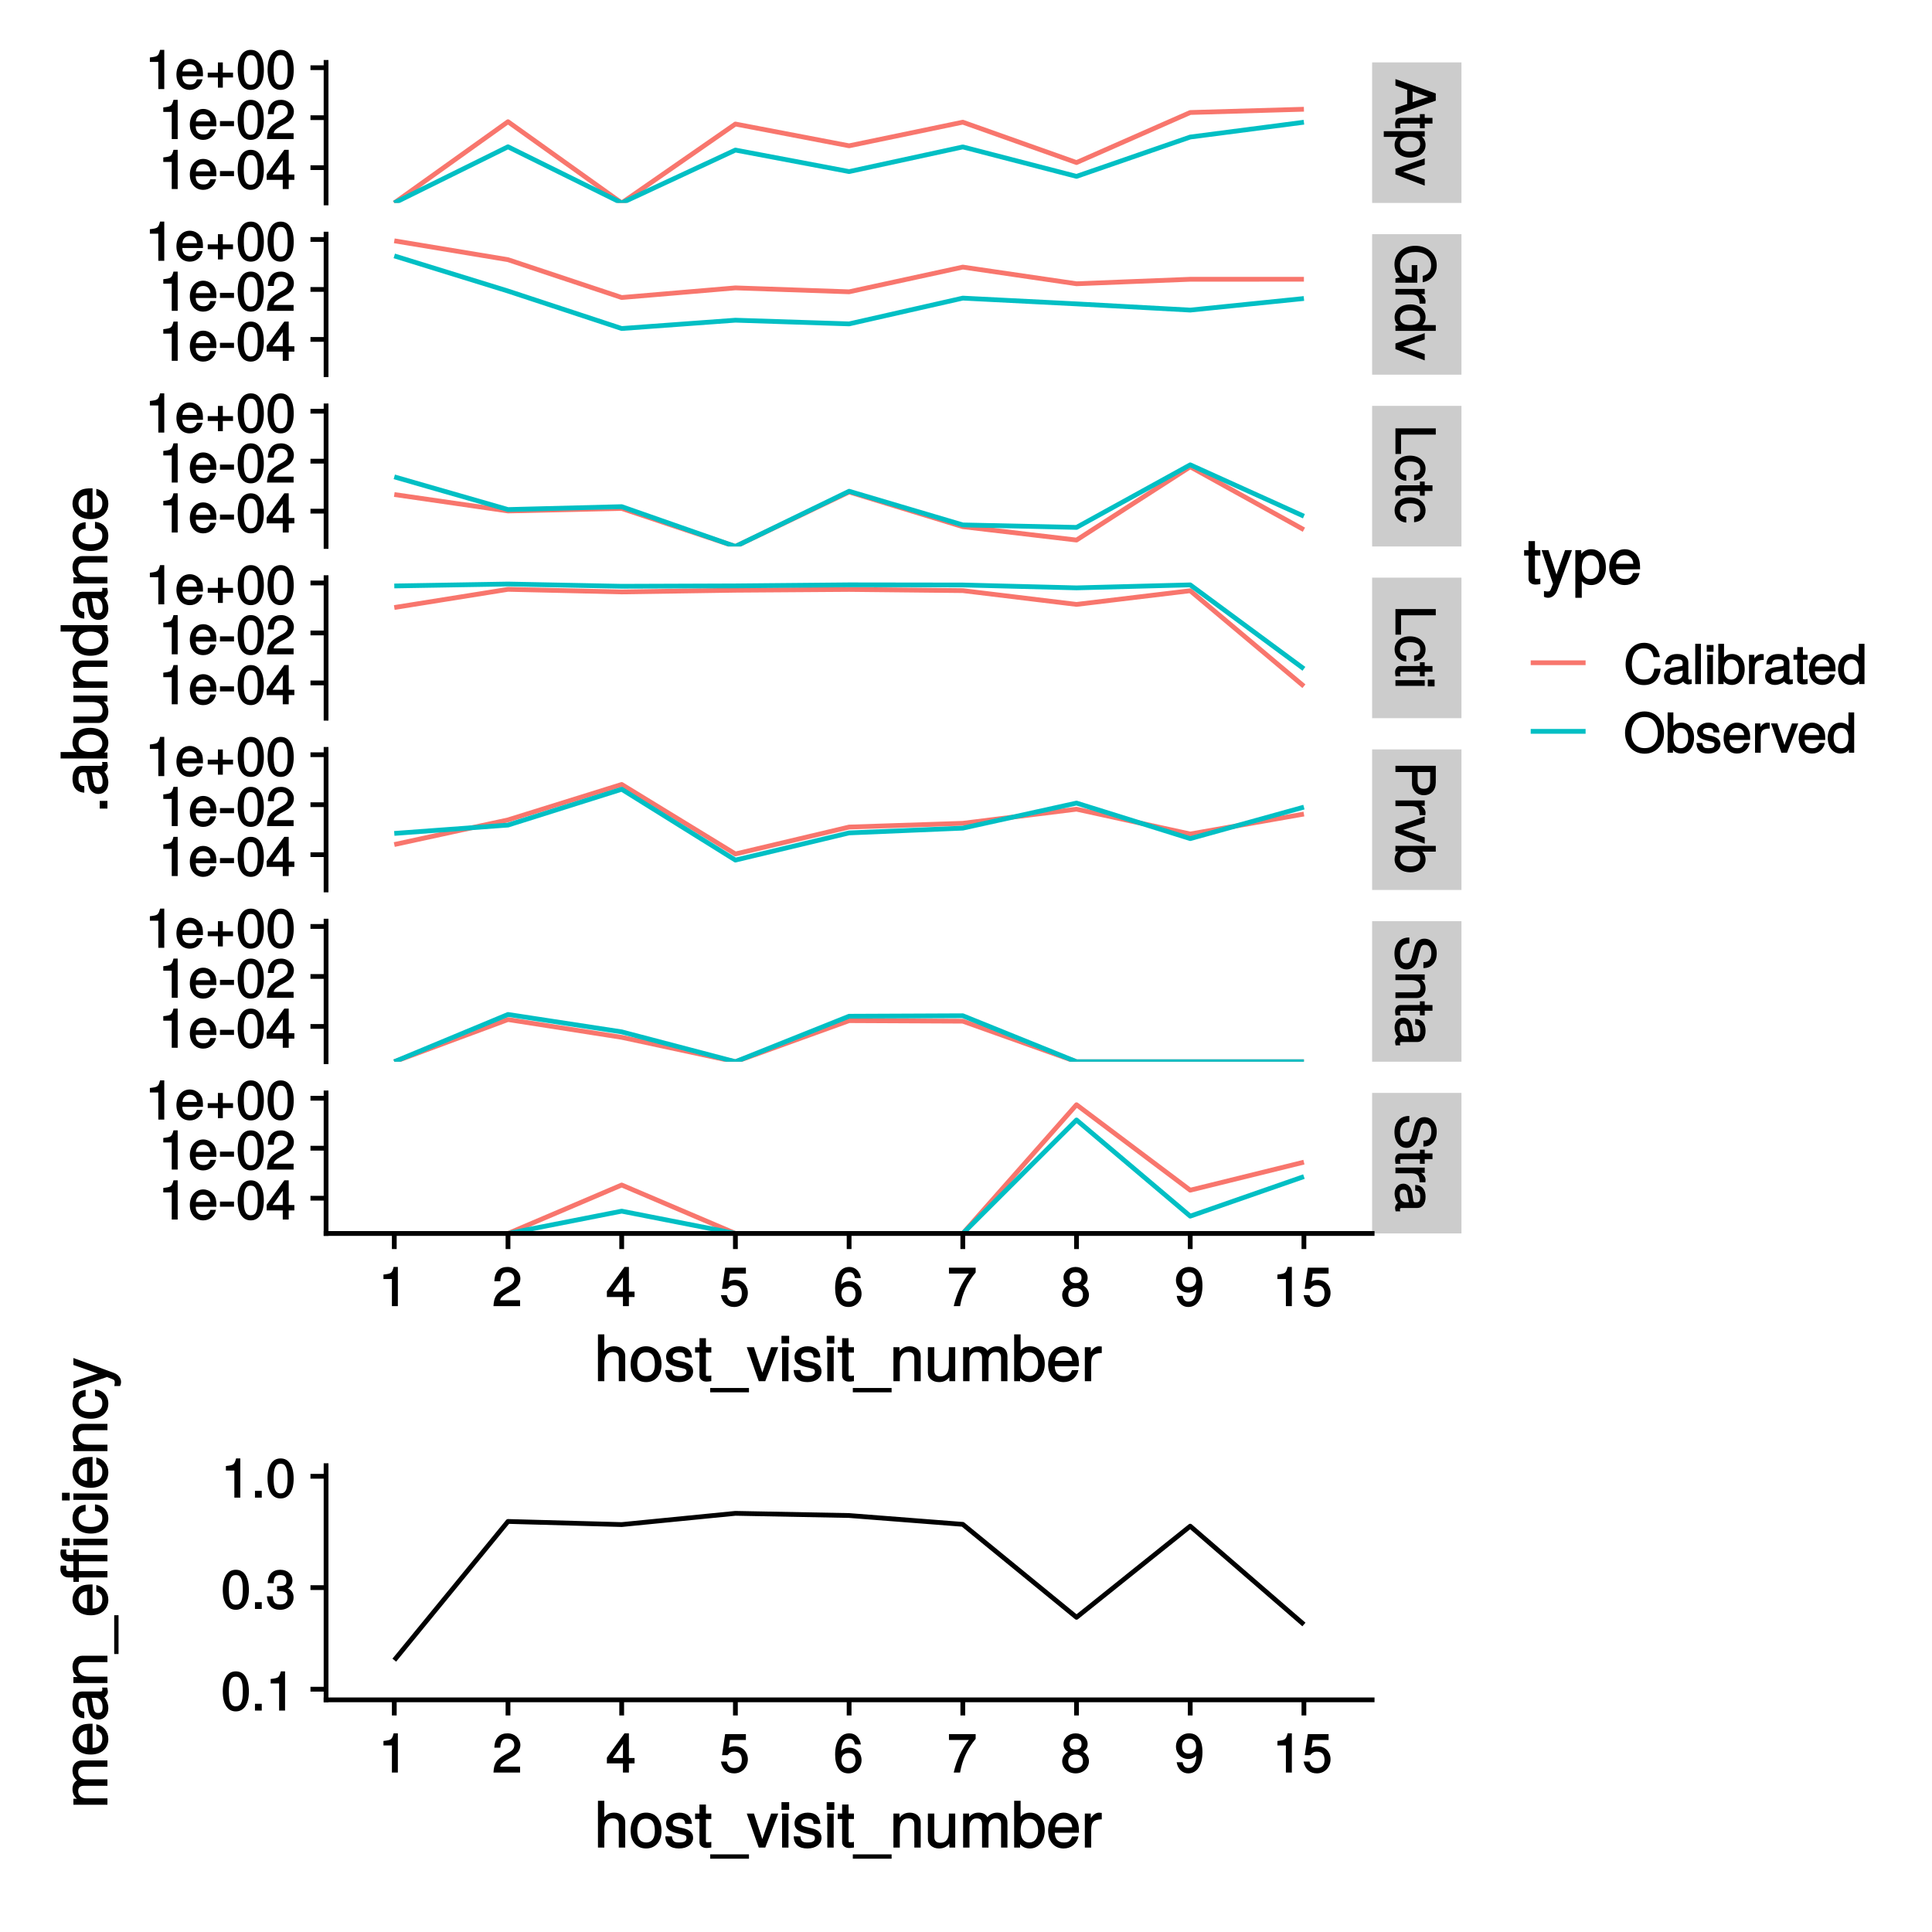 <?xml version="1.0" encoding="UTF-8"?>
<svg xmlns="http://www.w3.org/2000/svg" xmlns:xlink="http://www.w3.org/1999/xlink" width="432pt" height="432pt" viewBox="0 0 432 432" version="1.1">
<defs>
<g>
<symbol overflow="visible" id="glyph0-0">
<path style="stroke:none;" d=""/>
</symbol>
<symbol overflow="visible" id="glyph0-1">
<path style="stroke:none;" d="M 0.125 7.969 L 9.016 4.844 L 9.016 3.234 L 0 0.016 L 0 1.469 L 2.625 2.406 L 2.625 5.594 L 0 6.484 L 0 8.016 Z M 3.828 5.375 L 3.828 2.766 L 7.688 4.156 L 7.688 3.891 L 3.828 5.188 Z M 3.828 5.375 "/>
</symbol>
<symbol overflow="visible" id="glyph0-2">
<path style="stroke:none;" d="M 0.125 3.188 L 1.156 3.188 C 1.062 2.922 1.062 2.766 1.062 2.562 C 1.062 2.141 1.047 2.141 1.484 2.141 L 5.469 2.141 L 5.469 3.188 L 6.547 3.188 L 6.547 2.141 L 8.281 2.141 L 8.281 0.875 L 6.547 0.875 L 6.547 0.031 L 5.469 0.031 L 5.469 0.875 L 1.047 0.875 C 0.406 0.875 -0.078 1.453 -0.078 2.234 C -0.078 2.469 -0.062 2.719 0.031 3.188 Z M 0.125 3.188 "/>
</symbol>
<symbol overflow="visible" id="glyph0-3">
<path style="stroke:none;" d="M 3.219 6.406 C 5.328 6.406 6.734 5.25 6.734 3.578 C 6.734 2.719 6.312 1.938 5.562 1.469 L 5.469 1.703 L 6.547 1.703 L 6.547 0.516 L -2.609 0.516 L -2.609 1.781 L 0.891 1.781 L 0.797 1.547 C 0.141 2.078 -0.188 2.766 -0.188 3.594 C -0.188 5.203 1.219 6.406 3.219 6.406 Z M 3.234 5.094 C 1.812 5.094 1.016 4.5 1.016 3.406 C 1.016 2.359 1.75 1.781 3.234 1.781 C 4.703 1.781 5.531 2.359 5.531 3.406 C 5.531 4.516 4.734 5.094 3.234 5.094 Z M 3.234 5.094 "/>
</symbol>
<symbol overflow="visible" id="glyph0-4">
<path style="stroke:none;" d="M 6.547 5.828 L 6.547 4.609 L 1.312 2.781 L 1.312 3.062 L 6.547 1.328 L 6.547 -0.078 L 0 2.234 L 0 3.5 L 6.547 6.016 Z M 6.547 5.828 "/>
</symbol>
<symbol overflow="visible" id="glyph0-5">
<path style="stroke:none;" d="M 0.125 8.641 L 4.891 8.641 L 4.891 4.719 L 3.641 4.719 L 3.641 7.375 L 3.531 7.375 C 1.969 7.375 1.031 6.375 1.031 4.781 C 1.031 2.797 2.344 1.781 4.469 1.781 C 6.625 1.781 7.984 2.875 7.984 4.719 C 7.984 6.047 7.359 6.859 6.094 7.125 L 6.094 8.547 C 8 8.203 9.234 6.734 9.234 4.734 C 9.234 2.047 7.031 0.391 4.422 0.391 C 1.734 0.391 -0.219 2.172 -0.219 4.531 C -0.219 5.719 0.234 6.766 1.016 7.453 L 0 7.688 L 0 8.641 Z M 0.125 8.641 "/>
</symbol>
<symbol overflow="visible" id="glyph0-6">
<path style="stroke:none;" d="M 5.547 3.984 L 6.688 3.984 C 6.719 3.688 6.734 3.594 6.734 3.469 C 6.734 2.812 6.312 2.219 5.375 1.641 L 5.281 1.891 L 6.547 1.891 L 6.547 0.703 L 0 0.703 L 0 1.969 L 3.391 1.969 C 4.812 1.969 5.391 2.297 5.406 3.984 Z M 5.547 3.984 "/>
</symbol>
<symbol overflow="visible" id="glyph0-7">
<path style="stroke:none;" d="M 0.125 6.078 L 9.016 6.078 L 9.016 4.797 L 5.625 4.797 L 5.719 5.047 C 6.359 4.625 6.734 3.859 6.734 3.016 C 6.734 1.375 5.344 0.172 3.344 0.172 C 1.219 0.172 -0.188 1.359 -0.188 3.047 C -0.188 3.906 0.188 4.609 0.953 5.141 L 1.062 4.906 L 0 4.906 L 0 6.078 Z M 3.25 4.797 C 1.797 4.797 1.016 4.25 1.016 3.188 C 1.016 2.094 1.812 1.484 3.281 1.484 C 4.734 1.484 5.531 2.094 5.531 3.188 C 5.531 4.266 4.703 4.797 3.25 4.797 Z M 3.25 4.797 "/>
</symbol>
<symbol overflow="visible" id="glyph0-8">
<path style="stroke:none;" d="M 0.125 6.531 L 1.25 6.531 L 1.25 2.203 L 9.016 2.203 L 9.016 0.812 L 0 0.812 L 0 6.531 Z M 0.125 6.531 "/>
</symbol>
<symbol overflow="visible" id="glyph0-9">
<path style="stroke:none;" d="M 2.422 5.719 L 2.422 4.594 C 1.281 4.406 1.016 4.031 1.016 3.188 C 1.016 2.078 1.734 1.547 3.219 1.547 C 4.781 1.547 5.547 2.062 5.547 3.156 C 5.547 4 5.188 4.375 4.172 4.531 L 4.172 5.797 C 5.844 5.656 6.734 4.578 6.734 3.172 C 6.734 1.469 5.297 0.234 3.219 0.234 C 1.188 0.234 -0.188 1.453 -0.188 3.156 C -0.188 4.656 0.859 5.734 2.422 5.875 Z M 2.422 5.719 "/>
</symbol>
<symbol overflow="visible" id="glyph0-10">
<path style="stroke:none;" d="M 0.125 1.969 L 6.547 1.969 L 6.547 0.703 L 0 0.703 L 0 1.969 Z M 7.375 2.094 L 8.75 2.094 L 8.75 0.578 L 7.234 0.578 L 7.234 2.094 Z M 7.375 2.094 "/>
</symbol>
<symbol overflow="visible" id="glyph0-11">
<path style="stroke:none;" d="M 6.312 7.531 C 7.953 7.531 9.016 6.438 9.016 4.703 L 9.016 0.953 L 0 0.953 L 0 2.344 L 3.703 2.344 L 3.703 4.953 C 3.703 6.391 4.859 7.531 6.312 7.531 Z M 6.359 6.094 C 5.406 6.094 4.953 5.609 4.953 4.531 L 4.953 2.344 L 7.766 2.344 L 7.766 4.531 C 7.766 5.609 7.312 6.094 6.359 6.094 Z M 6.359 6.094 "/>
</symbol>
<symbol overflow="visible" id="glyph0-12">
<path style="stroke:none;" d="M 3.344 6.406 C 5.391 6.406 6.734 5.25 6.734 3.594 C 6.734 2.719 6.375 2 5.656 1.531 L 5.562 1.781 L 9.016 1.781 L 9.016 0.5 L 0 0.5 L 0 1.688 L 1.031 1.688 L 0.938 1.438 C 0.203 1.922 -0.188 2.656 -0.188 3.547 C -0.188 5.203 1.312 6.406 3.344 6.406 Z M 3.281 5.094 C 1.859 5.094 1.016 4.484 1.016 3.391 C 1.016 2.344 1.844 1.781 3.281 1.781 C 4.75 1.781 5.578 2.344 5.531 3.391 C 5.531 4.516 4.688 5.094 3.281 5.094 Z M 3.281 5.094 "/>
</symbol>
<symbol overflow="visible" id="glyph0-13">
<path style="stroke:none;" d="M 2.531 7.578 C 3.609 7.578 4.531 6.781 4.859 5.594 L 5.453 3.391 C 5.719 2.344 5.938 2.094 6.609 2.094 C 7.5 2.094 8.031 2.734 8.031 3.906 C 8.031 5.297 7.531 5.953 6.25 5.953 L 6.25 7.281 C 8.094 7.281 9.234 5.969 9.234 3.953 C 9.234 2.031 8.047 0.703 6.453 0.703 C 5.391 0.703 4.578 1.406 4.281 2.562 L 3.703 4.734 C 3.422 5.828 3.109 6.188 2.422 6.188 C 1.469 6.188 1.031 5.609 1.031 4.109 C 1.031 2.453 1.734 1.766 3.109 1.766 L 3.109 0.438 C 0.906 0.438 -0.219 1.969 -0.219 4.031 C -0.219 6.25 0.969 7.578 2.531 7.578 Z M 2.531 7.578 "/>
</symbol>
<symbol overflow="visible" id="glyph0-14">
<path style="stroke:none;" d="M 0.125 5.969 L 4.891 5.969 C 5.922 5.969 6.734 5.062 6.734 3.859 C 6.734 2.922 6.344 2.203 5.453 1.656 L 5.359 1.891 L 6.547 1.891 L 6.547 0.703 L 0 0.703 L 0 1.969 L 3.594 1.969 C 4.891 1.969 5.594 2.531 5.594 3.547 C 5.594 4.344 5.25 4.703 4.484 4.703 L 0 4.703 L 0 5.969 Z M 0.125 5.969 "/>
</symbol>
<symbol overflow="visible" id="glyph0-15">
<path style="stroke:none;" d="M 0.156 6.547 L 1.078 6.547 C 1.016 6.312 1.016 6.266 1.016 6.203 C 1.016 5.859 1.062 5.797 1.375 5.797 L 4.891 5.797 C 6 5.797 6.734 4.844 6.734 3.297 C 6.734 1.781 6.016 0.703 4.422 0.641 L 4.422 1.906 C 5.328 2 5.547 2.328 5.547 3.266 C 5.547 4.156 5.344 4.531 4.734 4.531 L 4.469 4.531 C 4.062 4.531 4.016 4.422 3.906 3.625 C 3.734 2.203 3.688 1.984 3.531 1.609 C 3.234 0.875 2.531 0.359 1.766 0.359 C 0.625 0.359 -0.188 1.297 -0.188 2.562 C -0.188 3.375 0.188 4.25 0.594 4.625 C 0.391 4.672 -0.078 5.25 -0.078 5.734 C -0.078 5.938 -0.062 6.094 0.047 6.547 Z M 2.297 4.531 C 1.406 4.531 0.953 3.75 0.953 2.781 C 0.953 2 1.109 1.688 1.781 1.688 C 2.453 1.688 2.609 1.984 2.766 3.062 C 2.906 4.109 2.953 4.328 3.031 4.531 Z M 2.297 4.531 "/>
</symbol>
<symbol overflow="visible" id="glyph1-0">
<path style="stroke:none;" d=""/>
</symbol>
<symbol overflow="visible" id="glyph1-1">
<path style="stroke:none;" d="M 4.297 -0.125 L 4.297 -8.766 L 3.359 -8.766 C 2.953 -7.328 2.859 -7.281 1.078 -7.062 L 1.078 -6.062 L 2.969 -6.062 L 2.969 0 L 4.297 0 Z M 4.297 -0.125 "/>
</symbol>
<symbol overflow="visible" id="glyph1-2">
<path style="stroke:none;" d="M 6.266 -6.141 C 6.266 -7.578 5.016 -8.766 3.406 -8.766 C 1.672 -8.766 0.516 -7.75 0.453 -5.562 L 1.781 -5.562 C 1.875 -7.109 2.328 -7.578 3.375 -7.578 C 4.328 -7.578 4.906 -7.031 4.906 -6.125 C 4.906 -5.453 4.547 -4.969 3.797 -4.531 L 2.688 -3.906 C 0.906 -2.906 0.359 -2 0.25 0 L 6.203 0 L 6.203 -1.312 L 1.75 -1.312 C 1.844 -1.875 2.188 -2.219 3.234 -2.828 L 4.422 -3.484 C 5.609 -4.109 6.266 -5.094 6.266 -6.141 Z M 6.266 -6.141 "/>
</symbol>
<symbol overflow="visible" id="glyph1-3">
<path style="stroke:none;" d="M 6.375 -2.172 L 6.375 -3.25 L 5.109 -3.25 L 5.109 -8.766 L 4.125 -8.766 L 0.188 -3.328 L 0.188 -2.047 L 3.781 -2.047 L 3.781 0 L 5.109 0 L 5.109 -2.047 L 6.375 -2.047 Z M 3.922 -3.25 L 1.516 -3.25 L 4.016 -6.75 L 3.781 -6.844 L 3.781 -3.25 Z M 3.922 -3.25 "/>
</symbol>
<symbol overflow="visible" id="glyph1-4">
<path style="stroke:none;" d="M 6.281 -2.953 C 6.281 -4.625 5.047 -5.875 3.406 -5.875 C 2.812 -5.875 2.219 -5.672 2.016 -5.516 L 2.281 -7.281 L 5.844 -7.281 L 5.844 -8.594 L 1.203 -8.594 L 0.516 -3.875 L 1.719 -3.875 C 2.25 -4.5 2.562 -4.672 3.219 -4.672 C 4.359 -4.672 4.938 -4.062 4.938 -2.812 C 4.938 -1.578 4.375 -1.016 3.219 -1.016 C 2.297 -1.016 1.859 -1.359 1.578 -2.453 L 0.25 -2.453 C 0.625 -0.625 1.734 0.188 3.234 0.188 C 4.953 0.188 6.281 -1.156 6.281 -2.953 Z M 6.281 -2.953 "/>
</symbol>
<symbol overflow="visible" id="glyph1-5">
<path style="stroke:none;" d="M 6.281 -2.766 C 6.281 -4.359 5.078 -5.562 3.547 -5.562 C 2.719 -5.562 1.938 -5.203 1.484 -4.578 L 1.734 -4.469 C 1.734 -6.547 2.281 -7.578 3.484 -7.578 C 4.234 -7.578 4.609 -7.234 4.797 -6.281 L 6.125 -6.281 C 5.906 -7.812 4.859 -8.766 3.562 -8.766 C 1.578 -8.766 0.375 -6.969 0.375 -4.016 C 0.375 -1.359 1.422 0.188 3.375 0.188 C 4.984 0.188 6.281 -1.109 6.281 -2.766 Z M 4.938 -2.688 C 4.938 -1.625 4.359 -1.016 3.391 -1.016 C 2.406 -1.016 1.781 -1.656 1.781 -2.75 C 1.781 -3.797 2.375 -4.359 3.422 -4.359 C 4.438 -4.359 4.938 -3.828 4.938 -2.688 Z M 4.938 -2.688 "/>
</symbol>
<symbol overflow="visible" id="glyph1-6">
<path style="stroke:none;" d="M 6.375 -7.578 L 6.375 -8.594 L 0.406 -8.594 L 0.406 -7.281 L 4.859 -7.281 C 3.344 -5.375 2.109 -2.797 1.469 0 L 2.891 0 C 3.391 -2.875 4.547 -5.359 6.375 -7.531 Z M 6.375 -7.578 "/>
</symbol>
<symbol overflow="visible" id="glyph1-7">
<path style="stroke:none;" d="M 6.281 -2.531 C 6.281 -3.484 5.672 -4.266 4.953 -4.625 C 5.656 -5.047 5.984 -5.562 5.984 -6.375 C 5.984 -7.703 4.812 -8.766 3.297 -8.766 C 1.797 -8.766 0.594 -7.703 0.594 -6.375 C 0.594 -5.578 0.922 -5.047 1.625 -4.625 C 0.922 -4.266 0.297 -3.484 0.297 -2.547 C 0.297 -0.984 1.625 0.188 3.297 0.188 C 4.984 0.188 6.281 -0.984 6.281 -2.531 Z M 4.625 -6.344 C 4.625 -5.562 4.188 -5.156 3.297 -5.156 C 2.406 -5.156 1.953 -5.562 1.953 -6.359 C 1.953 -7.172 2.406 -7.578 3.297 -7.578 C 4.203 -7.578 4.625 -7.172 4.625 -6.344 Z M 4.938 -2.516 C 4.938 -1.516 4.359 -1.016 3.281 -1.016 C 2.25 -1.016 1.656 -1.531 1.656 -2.516 C 1.656 -3.516 2.25 -4.016 3.297 -4.016 C 4.359 -4.016 4.938 -3.516 4.938 -2.516 Z M 4.938 -2.516 "/>
</symbol>
<symbol overflow="visible" id="glyph1-8">
<path style="stroke:none;" d="M 6.234 -4.578 C 6.234 -7.25 5.188 -8.766 3.234 -8.766 C 1.625 -8.766 0.312 -7.484 0.312 -5.812 C 0.312 -4.234 1.531 -3.031 3.078 -3.031 C 3.875 -3.031 4.562 -3.359 5.109 -4.016 L 4.875 -4.109 C 4.859 -2.047 4.328 -1.016 3.125 -1.016 C 2.375 -1.016 1.984 -1.359 1.797 -2.297 L 0.469 -2.297 C 0.703 -0.781 1.75 0.188 3.047 0.188 C 5.047 0.188 6.234 -1.641 6.234 -4.578 Z M 4.812 -5.844 C 4.812 -4.797 4.219 -4.234 3.188 -4.234 C 2.172 -4.234 1.672 -4.766 1.672 -5.906 C 1.672 -6.984 2.25 -7.578 3.234 -7.578 C 4.219 -7.578 4.812 -6.953 4.812 -5.844 Z M 4.812 -5.844 "/>
</symbol>
<symbol overflow="visible" id="glyph1-9">
<path style="stroke:none;" d="M 6.281 -2.984 C 6.281 -3.906 6.219 -4.469 6.031 -4.938 C 5.625 -5.969 4.531 -6.734 3.359 -6.734 C 1.609 -6.734 0.344 -5.297 0.344 -3.234 C 0.344 -1.172 1.578 0.188 3.344 0.188 C 4.781 0.188 5.906 -0.766 6.188 -2.172 L 4.922 -2.172 C 4.594 -1.219 4.172 -1.016 3.375 -1.016 C 2.328 -1.016 1.688 -1.547 1.656 -2.859 L 6.281 -2.859 Z M 5.188 -3.781 C 5.188 -3.781 4.984 -3.922 4.984 -3.938 L 1.688 -3.938 C 1.766 -4.922 2.344 -5.547 3.344 -5.547 C 4.328 -5.547 4.938 -4.859 4.938 -3.875 Z M 5.188 -3.781 "/>
</symbol>
<symbol overflow="visible" id="glyph1-10">
<path style="stroke:none;" d="M 3.547 -3.016 L 3.547 -4.016 L 0.406 -4.016 L 0.406 -2.875 L 3.547 -2.875 Z M 3.547 -3.016 "/>
</symbol>
<symbol overflow="visible" id="glyph1-11">
<path style="stroke:none;" d="M 6.219 -4.219 C 6.219 -7.172 5.141 -8.766 3.297 -8.766 C 1.469 -8.766 0.375 -7.156 0.375 -4.297 C 0.375 -1.422 1.469 0.188 3.297 0.188 C 5.094 0.188 6.219 -1.422 6.219 -4.219 Z M 4.859 -4.312 C 4.859 -1.906 4.453 -0.953 3.281 -0.953 C 2.156 -0.953 1.734 -1.953 1.734 -4.281 C 1.734 -6.609 2.156 -7.578 3.297 -7.578 C 4.438 -7.578 4.859 -6.594 4.859 -4.312 Z M 4.859 -4.312 "/>
</symbol>
<symbol overflow="visible" id="glyph1-12">
<path style="stroke:none;" d="M 6.328 -2.719 L 6.328 -3.672 L 4.047 -3.672 L 4.047 -5.953 L 2.953 -5.953 L 2.953 -3.672 L 0.672 -3.672 L 0.672 -2.594 L 2.953 -2.594 L 2.953 -0.312 L 4.047 -0.312 L 4.047 -2.594 L 6.328 -2.594 Z M 6.328 -2.719 "/>
</symbol>
<symbol overflow="visible" id="glyph1-13">
<path style="stroke:none;" d="M 8.125 -3.453 L 6.859 -3.453 C 6.562 -1.672 6.016 -1.031 4.531 -1.031 C 2.797 -1.031 1.828 -2.234 1.828 -4.422 C 1.828 -6.656 2.75 -7.984 4.438 -7.984 C 5.812 -7.984 6.391 -7.5 6.688 -6.031 L 8.094 -6.031 C 7.734 -8.094 6.484 -9.234 4.578 -9.234 C 1.922 -9.234 0.438 -6.953 0.438 -4.406 C 0.438 -1.844 1.953 0.219 4.531 0.219 C 6.656 0.219 7.984 -1.047 8.266 -3.453 Z M 8.125 -3.453 "/>
</symbol>
<symbol overflow="visible" id="glyph1-14">
<path style="stroke:none;" d="M 6.547 -0.156 L 6.547 -1.078 C 6.312 -1.016 6.266 -1.016 6.203 -1.016 C 5.859 -1.016 5.797 -1.062 5.797 -1.375 L 5.797 -4.891 C 5.797 -6 4.844 -6.734 3.297 -6.734 C 1.781 -6.734 0.703 -6.016 0.641 -4.422 L 1.906 -4.422 C 2 -5.328 2.328 -5.547 3.266 -5.547 C 4.156 -5.547 4.531 -5.344 4.531 -4.734 L 4.531 -4.469 C 4.531 -4.062 4.422 -4.016 3.625 -3.906 C 2.203 -3.734 1.984 -3.688 1.609 -3.531 C 0.875 -3.234 0.359 -2.531 0.359 -1.766 C 0.359 -0.625 1.297 0.188 2.562 0.188 C 3.375 0.188 4.25 -0.188 4.625 -0.594 C 4.672 -0.391 5.25 0.078 5.734 0.078 C 5.938 0.078 6.094 0.062 6.547 -0.047 Z M 4.531 -2.297 C 4.531 -1.406 3.75 -0.953 2.781 -0.953 C 2 -0.953 1.688 -1.109 1.688 -1.781 C 1.688 -2.453 1.984 -2.609 3.062 -2.766 C 4.109 -2.906 4.328 -2.953 4.531 -3.031 Z M 4.531 -2.297 "/>
</symbol>
<symbol overflow="visible" id="glyph1-15">
<path style="stroke:none;" d="M 1.938 -0.125 L 1.938 -9.016 L 0.672 -9.016 L 0.672 0 L 1.938 0 Z M 1.938 -0.125 "/>
</symbol>
<symbol overflow="visible" id="glyph1-16">
<path style="stroke:none;" d="M 1.969 -0.125 L 1.969 -6.547 L 0.703 -6.547 L 0.703 0 L 1.969 0 Z M 2.094 -7.375 L 2.094 -8.75 L 0.578 -8.75 L 0.578 -7.234 L 2.094 -7.234 Z M 2.094 -7.375 "/>
</symbol>
<symbol overflow="visible" id="glyph1-17">
<path style="stroke:none;" d="M 6.406 -3.344 C 6.406 -5.391 5.25 -6.734 3.594 -6.734 C 2.719 -6.734 2 -6.375 1.531 -5.656 L 1.781 -5.562 L 1.781 -9.016 L 0.5 -9.016 L 0.5 0 L 1.688 0 L 1.688 -1.031 L 1.438 -0.938 C 1.922 -0.203 2.656 0.188 3.547 0.188 C 5.203 0.188 6.406 -1.312 6.406 -3.344 Z M 5.094 -3.281 C 5.094 -1.859 4.484 -1.016 3.391 -1.016 C 2.344 -1.016 1.781 -1.844 1.781 -3.281 C 1.781 -4.75 2.344 -5.578 3.391 -5.531 C 4.516 -5.531 5.094 -4.688 5.094 -3.281 Z M 5.094 -3.281 "/>
</symbol>
<symbol overflow="visible" id="glyph1-18">
<path style="stroke:none;" d="M 3.984 -5.547 L 3.984 -6.688 C 3.688 -6.719 3.594 -6.734 3.469 -6.734 C 2.812 -6.734 2.219 -6.312 1.641 -5.375 L 1.891 -5.281 L 1.891 -6.547 L 0.703 -6.547 L 0.703 0 L 1.969 0 L 1.969 -3.391 C 1.969 -4.812 2.297 -5.391 3.984 -5.406 Z M 3.984 -5.547 "/>
</symbol>
<symbol overflow="visible" id="glyph1-19">
<path style="stroke:none;" d="M 3.188 -0.125 L 3.188 -1.156 C 2.922 -1.062 2.766 -1.062 2.562 -1.062 C 2.141 -1.062 2.141 -1.047 2.141 -1.484 L 2.141 -5.469 L 3.188 -5.469 L 3.188 -6.547 L 2.141 -6.547 L 2.141 -8.281 L 0.875 -8.281 L 0.875 -6.547 L 0.031 -6.547 L 0.031 -5.469 L 0.875 -5.469 L 0.875 -1.047 C 0.875 -0.406 1.453 0.078 2.234 0.078 C 2.469 0.078 2.719 0.062 3.188 -0.031 Z M 3.188 -0.125 "/>
</symbol>
<symbol overflow="visible" id="glyph1-20">
<path style="stroke:none;" d="M 6.078 -0.125 L 6.078 -9.016 L 4.797 -9.016 L 4.797 -5.625 L 5.047 -5.719 C 4.625 -6.359 3.859 -6.734 3.016 -6.734 C 1.375 -6.734 0.172 -5.344 0.172 -3.344 C 0.172 -1.219 1.359 0.188 3.047 0.188 C 3.906 0.188 4.609 -0.188 5.141 -0.953 L 4.906 -1.062 L 4.906 0 L 6.078 0 Z M 4.797 -3.25 C 4.797 -1.797 4.25 -1.016 3.188 -1.016 C 2.094 -1.016 1.484 -1.812 1.484 -3.281 C 1.484 -4.734 2.094 -5.531 3.188 -5.531 C 4.266 -5.531 4.797 -4.703 4.797 -3.25 Z M 4.797 -3.25 "/>
</symbol>
<symbol overflow="visible" id="glyph1-21">
<path style="stroke:none;" d="M 9.031 -4.375 C 9.031 -7.188 7.234 -9.234 4.672 -9.234 C 2.156 -9.234 0.312 -7.172 0.312 -4.438 C 0.312 -1.703 2.156 0.219 4.688 0.219 C 7.25 0.219 9.031 -1.797 9.031 -4.375 Z M 7.641 -4.391 C 7.641 -2.281 6.531 -1.031 4.688 -1.031 C 2.812 -1.031 1.703 -2.281 1.703 -4.438 C 1.703 -6.594 2.812 -7.984 4.672 -7.984 C 6.562 -7.984 7.641 -6.594 7.641 -4.391 Z M 7.641 -4.391 "/>
</symbol>
<symbol overflow="visible" id="glyph1-22">
<path style="stroke:none;" d="M 5.641 -1.891 C 5.641 -2.828 4.984 -3.438 3.734 -3.734 L 2.766 -3.953 C 1.953 -4.156 1.734 -4.281 1.734 -4.734 C 1.734 -5.297 2.125 -5.547 2.938 -5.547 C 3.75 -5.547 4.031 -5.328 4.062 -4.531 L 5.391 -4.531 C 5.375 -5.906 4.422 -6.734 2.969 -6.734 C 1.516 -6.734 0.422 -5.844 0.422 -4.688 C 0.422 -3.703 1.062 -3.094 2.562 -2.734 L 3.484 -2.516 C 4.188 -2.344 4.312 -2.266 4.312 -1.812 C 4.312 -1.219 3.875 -1.016 3 -1.016 C 2.094 -1.016 1.734 -1.094 1.578 -2.188 L 0.266 -2.188 C 0.312 -0.594 1.266 0.188 2.922 0.188 C 4.5 0.188 5.641 -0.688 5.641 -1.891 Z M 5.641 -1.891 "/>
</symbol>
<symbol overflow="visible" id="glyph1-23">
<path style="stroke:none;" d="M 5.828 -6.547 L 4.609 -6.547 L 2.781 -1.312 L 3.062 -1.312 L 1.328 -6.547 L -0.078 -6.547 L 2.234 0 L 3.5 0 L 6.016 -6.547 Z M 5.828 -6.547 "/>
</symbol>
<symbol overflow="visible" id="glyph1-24">
<path style="stroke:none;" d="M 2.422 -0.125 L 2.422 -1.516 L 0.906 -1.516 L 0.906 0 L 2.422 0 Z M 2.422 -0.125 "/>
</symbol>
<symbol overflow="visible" id="glyph1-25">
<path style="stroke:none;" d="M 6.203 -2.609 C 6.203 -3.641 5.656 -4.375 4.625 -4.719 L 4.625 -4.453 C 5.422 -4.766 5.953 -5.453 5.953 -6.297 C 5.953 -7.766 4.844 -8.766 3.234 -8.766 C 1.516 -8.766 0.453 -7.703 0.422 -5.766 L 1.75 -5.766 C 1.781 -7.156 2.156 -7.578 3.234 -7.578 C 4.172 -7.578 4.594 -7.156 4.594 -6.266 C 4.594 -5.359 4.344 -5.109 2.516 -5.109 L 2.516 -3.953 L 3.234 -3.953 C 4.391 -3.953 4.844 -3.547 4.844 -2.594 C 4.844 -1.531 4.328 -1.016 3.234 -1.016 C 2.078 -1.016 1.641 -1.469 1.562 -2.828 L 0.234 -2.828 C 0.375 -0.797 1.453 0.188 3.188 0.188 C 4.938 0.188 6.203 -1 6.203 -2.609 Z M 6.203 -2.609 "/>
</symbol>
<symbol overflow="visible" id="glyph2-0">
<path style="stroke:none;" d=""/>
</symbol>
<symbol overflow="visible" id="glyph2-1">
<path style="stroke:none;" d="M 6.938 -0.125 L 6.938 -5.672 C 6.938 -6.906 5.922 -7.812 4.5 -7.812 C 3.453 -7.812 2.734 -7.453 2.047 -6.547 L 2.266 -6.453 L 2.266 -10.469 L 0.844 -10.469 L 0.844 0 L 2.266 0 L 2.266 -4.172 C 2.266 -5.672 2.922 -6.531 4.125 -6.531 C 4.953 -6.531 5.5 -6.172 5.5 -5.203 L 5.5 0 L 6.938 0 Z M 6.938 -0.125 "/>
</symbol>
<symbol overflow="visible" id="glyph2-2">
<path style="stroke:none;" d="M 7.266 -3.734 C 7.266 -6.266 5.922 -7.812 3.812 -7.812 C 1.75 -7.812 0.359 -6.266 0.359 -3.797 C 0.359 -1.328 1.734 0.203 3.828 0.203 C 5.875 0.203 7.266 -1.328 7.266 -3.734 Z M 5.781 -3.75 C 5.781 -2.031 5.109 -1.141 3.828 -1.141 C 2.516 -1.141 1.844 -2.016 1.844 -3.797 C 1.844 -5.562 2.516 -6.469 3.828 -6.469 C 5.141 -6.469 5.781 -5.578 5.781 -3.75 Z M 5.781 -3.75 "/>
</symbol>
<symbol overflow="visible" id="glyph2-3">
<path style="stroke:none;" d="M 6.547 -2.188 C 6.547 -3.281 5.812 -3.969 4.359 -4.312 L 3.234 -4.578 C 2.281 -4.797 2 -4.969 2 -5.484 C 2 -6.156 2.484 -6.469 3.438 -6.469 C 4.375 -6.469 4.734 -6.188 4.766 -5.297 L 6.266 -5.297 C 6.25 -6.859 5.172 -7.812 3.469 -7.812 C 1.766 -7.812 0.516 -6.797 0.516 -5.438 C 0.516 -4.281 1.25 -3.609 2.984 -3.188 L 4.078 -2.922 C 4.891 -2.734 5.062 -2.625 5.062 -2.094 C 5.062 -1.406 4.516 -1.141 3.5 -1.141 C 2.453 -1.141 1.984 -1.25 1.812 -2.5 L 0.328 -2.5 C 0.391 -0.672 1.484 0.203 3.406 0.203 C 5.25 0.203 6.547 -0.766 6.547 -2.188 Z M 6.547 -2.188 "/>
</symbol>
<symbol overflow="visible" id="glyph2-4">
<path style="stroke:none;" d="M 3.688 -0.125 L 3.688 -1.281 C 3.406 -1.203 3.219 -1.188 3 -1.188 C 2.484 -1.188 2.484 -1.188 2.484 -1.703 L 2.484 -6.391 L 3.688 -6.391 L 3.688 -7.609 L 2.484 -7.609 L 2.484 -9.625 L 1.047 -9.625 L 1.047 -7.609 L 0.062 -7.609 L 0.062 -6.391 L 1.047 -6.391 L 1.047 -1.188 C 1.047 -0.453 1.688 0.094 2.609 0.094 C 2.891 0.094 3.156 0.062 3.688 -0.016 Z M 3.688 -0.125 "/>
</symbol>
<symbol overflow="visible" id="glyph2-5">
<path style="stroke:none;" d="M 8.219 2.359 L 8.219 1.516 L -0.453 1.516 L -0.453 2.484 L 8.219 2.484 Z M 8.219 2.359 "/>
</symbol>
<symbol overflow="visible" id="glyph2-6">
<path style="stroke:none;" d="M 6.797 -7.609 L 5.391 -7.609 L 3.281 -1.516 L 3.547 -1.516 L 1.547 -7.609 L -0.062 -7.609 L 2.625 0 L 4.078 0 L 6.984 -7.609 Z M 6.797 -7.609 "/>
</symbol>
<symbol overflow="visible" id="glyph2-7">
<path style="stroke:none;" d="M 2.266 -0.125 L 2.266 -7.609 L 0.844 -7.609 L 0.844 0 L 2.266 0 Z M 2.422 -8.562 L 2.422 -10.156 L 0.703 -10.156 L 0.703 -8.438 L 2.422 -8.438 Z M 2.422 -8.562 "/>
</symbol>
<symbol overflow="visible" id="glyph2-8">
<path style="stroke:none;" d="M 6.938 -0.125 L 6.938 -5.672 C 6.938 -6.891 5.906 -7.812 4.5 -7.812 C 3.406 -7.812 2.609 -7.344 1.953 -6.328 L 2.188 -6.234 L 2.188 -7.609 L 0.844 -7.609 L 0.844 0 L 2.266 0 L 2.266 -4.172 C 2.266 -5.672 2.953 -6.531 4.141 -6.531 C 5.062 -6.531 5.516 -6.094 5.516 -5.203 L 5.516 0 L 6.938 0 Z M 6.938 -0.125 "/>
</symbol>
<symbol overflow="visible" id="glyph2-9">
<path style="stroke:none;" d="M 6.875 -0.125 L 6.875 -7.609 L 5.453 -7.609 L 5.453 -3.422 C 5.453 -1.922 4.797 -1.078 3.578 -1.078 C 2.656 -1.078 2.203 -1.5 2.203 -2.375 L 2.203 -7.609 L 0.766 -7.609 L 0.766 -1.922 C 0.766 -0.703 1.812 0.203 3.25 0.203 C 4.328 0.203 5.094 -0.203 5.781 -1.156 L 5.562 -1.266 L 5.562 0 L 6.875 0 Z M 6.875 -0.125 "/>
</symbol>
<symbol overflow="visible" id="glyph2-10">
<path style="stroke:none;" d="M 10.766 -0.125 L 10.766 -5.625 C 10.766 -6.938 9.906 -7.812 8.547 -7.812 C 7.562 -7.812 6.875 -7.469 6.297 -6.797 C 5.938 -7.438 5.266 -7.812 4.312 -7.812 C 3.328 -7.812 2.594 -7.406 1.953 -6.531 L 2.188 -6.422 L 2.188 -7.609 L 0.859 -7.609 L 0.859 0 L 2.281 0 L 2.281 -4.734 C 2.281 -5.797 2.922 -6.531 3.875 -6.531 C 4.75 -6.531 5.094 -6.125 5.094 -5.188 L 5.094 0 L 6.531 0 L 6.531 -4.734 C 6.531 -5.797 7.188 -6.531 8.141 -6.531 C 8.984 -6.531 9.344 -6.109 9.344 -5.188 L 9.344 0 L 10.766 0 Z M 10.766 -0.125 "/>
</symbol>
<symbol overflow="visible" id="glyph2-11">
<path style="stroke:none;" d="M 7.453 -3.875 C 7.453 -6.266 6.125 -7.812 4.188 -7.812 C 3.172 -7.812 2.359 -7.391 1.812 -6.562 L 2.047 -6.469 L 2.047 -10.469 L 0.609 -10.469 L 0.609 0 L 1.938 0 L 1.938 -1.172 L 1.703 -1.078 C 2.266 -0.219 3.109 0.203 4.125 0.203 C 6.062 0.203 7.453 -1.5 7.453 -3.875 Z M 5.969 -3.812 C 5.969 -2.141 5.234 -1.141 3.969 -1.141 C 2.734 -1.141 2.047 -2.125 2.047 -3.797 C 2.047 -5.516 2.734 -6.516 3.969 -6.453 C 5.266 -6.453 5.969 -5.453 5.969 -3.812 Z M 5.969 -3.812 "/>
</symbol>
<symbol overflow="visible" id="glyph2-12">
<path style="stroke:none;" d="M 7.312 -3.453 C 7.312 -4.516 7.219 -5.188 7.016 -5.734 C 6.531 -6.938 5.297 -7.812 3.922 -7.812 C 1.875 -7.812 0.422 -6.156 0.422 -3.75 C 0.422 -1.344 1.828 0.203 3.891 0.203 C 5.578 0.203 6.859 -0.875 7.188 -2.484 L 5.75 -2.484 C 5.391 -1.391 4.875 -1.141 3.938 -1.141 C 2.719 -1.141 1.938 -1.781 1.906 -3.328 L 7.312 -3.328 Z M 6.016 -4.391 C 6.016 -4.391 5.844 -4.531 5.844 -4.547 L 1.953 -4.547 C 2.031 -5.719 2.734 -6.469 3.906 -6.469 C 5.047 -6.469 5.797 -5.641 5.797 -4.5 Z M 6.016 -4.391 "/>
</symbol>
<symbol overflow="visible" id="glyph2-13">
<path style="stroke:none;" d="M 4.625 -6.438 L 4.625 -7.75 C 4.297 -7.797 4.203 -7.812 4.047 -7.812 C 3.297 -7.812 2.625 -7.328 1.953 -6.234 L 2.172 -6.125 L 2.172 -7.609 L 0.844 -7.609 L 0.844 0 L 2.266 0 L 2.266 -3.938 C 2.266 -5.594 2.688 -6.281 4.625 -6.312 Z M 4.625 -6.438 "/>
</symbol>
<symbol overflow="visible" id="glyph2-14">
<path style="stroke:none;" d="M 6.688 -7.609 L 5.328 -7.609 L 3.266 -1.75 L 3.531 -1.75 L 1.609 -7.609 L 0.078 -7.609 L 2.625 -0.094 L 2.172 1.062 C 1.969 1.578 1.875 1.641 1.375 1.641 C 1.203 1.641 1.016 1.609 0.609 1.531 L 0.609 2.812 C 0.891 2.969 1.234 3.047 1.547 3.047 C 2.359 3.047 3.156 2.469 3.562 1.406 L 6.875 -7.609 Z M 6.688 -7.609 "/>
</symbol>
<symbol overflow="visible" id="glyph2-15">
<path style="stroke:none;" d="M 7.453 -3.719 C 7.453 -6.188 6.125 -7.812 4.172 -7.812 C 3.172 -7.812 2.281 -7.328 1.734 -6.453 L 1.953 -6.359 L 1.953 -7.609 L 0.625 -7.609 L 0.625 3.047 L 2.062 3.047 L 2.062 -1.016 L 1.828 -0.906 C 2.453 -0.156 3.234 0.203 4.188 0.203 C 6.078 0.203 7.453 -1.391 7.453 -3.719 Z M 5.969 -3.75 C 5.969 -2.094 5.25 -1.141 3.969 -1.141 C 2.75 -1.141 2.062 -2.016 2.062 -3.734 C 2.062 -5.453 2.75 -6.453 3.969 -6.453 C 5.266 -6.453 5.969 -5.5 5.969 -3.75 Z M 5.969 -3.75 "/>
</symbol>
<symbol overflow="visible" id="glyph3-0">
<path style="stroke:none;" d=""/>
</symbol>
<symbol overflow="visible" id="glyph3-1">
<path style="stroke:none;" d="M -0.125 -2.797 L -1.719 -2.797 L -1.719 -1.078 L 0 -1.078 L 0 -2.797 Z M -0.125 -2.797 "/>
</symbol>
<symbol overflow="visible" id="glyph3-2">
<path style="stroke:none;" d="M -0.156 -7.609 L -1.203 -7.609 C -1.141 -7.359 -1.141 -7.312 -1.141 -7.234 C -1.141 -6.828 -1.219 -6.734 -1.578 -6.734 L -5.672 -6.734 C -6.969 -6.734 -7.812 -5.656 -7.812 -3.844 C -7.812 -2.078 -6.984 -0.844 -5.172 -0.75 L -5.172 -2.203 C -6.188 -2.312 -6.469 -2.719 -6.469 -3.812 C -6.469 -4.859 -6.203 -5.312 -5.5 -5.312 L -5.188 -5.312 C -4.703 -5.312 -4.641 -5.156 -4.516 -4.234 C -4.312 -2.578 -4.25 -2.328 -4.078 -1.875 C -3.719 -1.016 -2.922 -0.453 -2.031 -0.453 C -0.703 -0.453 0.203 -1.516 0.203 -3 C 0.203 -3.938 -0.203 -4.922 -0.719 -5.406 C -0.438 -5.469 0.094 -6.125 0.094 -6.688 C 0.094 -6.938 0.062 -7.109 -0.062 -7.609 Z M -2.656 -5.312 C -1.609 -5.312 -1.078 -4.375 -1.078 -3.25 C -1.078 -2.344 -1.266 -1.938 -2.062 -1.938 C -2.828 -1.938 -3.031 -2.328 -3.219 -3.562 C -3.391 -4.797 -3.438 -5.047 -3.562 -5.312 Z M -2.656 -5.312 "/>
</symbol>
<symbol overflow="visible" id="glyph3-3">
<path style="stroke:none;" d="M -3.875 -7.453 C -6.266 -7.453 -7.812 -6.125 -7.812 -4.188 C -7.812 -3.172 -7.391 -2.359 -6.562 -1.812 L -6.469 -2.047 L -10.469 -2.047 L -10.469 -0.609 L 0 -0.609 L 0 -1.938 L -1.172 -1.938 L -1.078 -1.703 C -0.219 -2.266 0.203 -3.109 0.203 -4.125 C 0.203 -6.062 -1.5 -7.453 -3.875 -7.453 Z M -3.812 -5.969 C -2.141 -5.969 -1.141 -5.234 -1.141 -3.969 C -1.141 -2.734 -2.125 -2.047 -3.797 -2.047 C -5.516 -2.047 -6.516 -2.734 -6.453 -3.969 C -6.453 -5.266 -5.453 -5.969 -3.812 -5.969 Z M -3.812 -5.969 "/>
</symbol>
<symbol overflow="visible" id="glyph3-4">
<path style="stroke:none;" d="M -0.125 -6.875 L -7.609 -6.875 L -7.609 -5.453 L -3.422 -5.453 C -1.922 -5.453 -1.078 -4.797 -1.078 -3.578 C -1.078 -2.656 -1.5 -2.203 -2.375 -2.203 L -7.609 -2.203 L -7.609 -0.766 L -1.922 -0.766 C -0.703 -0.766 0.203 -1.812 0.203 -3.25 C 0.203 -4.328 -0.203 -5.094 -1.156 -5.781 L -1.266 -5.562 L 0 -5.562 L 0 -6.875 Z M -0.125 -6.875 "/>
</symbol>
<symbol overflow="visible" id="glyph3-5">
<path style="stroke:none;" d="M -0.125 -6.938 L -5.672 -6.938 C -6.891 -6.938 -7.812 -5.906 -7.812 -4.5 C -7.812 -3.406 -7.344 -2.609 -6.328 -1.953 L -6.234 -2.188 L -7.609 -2.188 L -7.609 -0.844 L 0 -0.844 L 0 -2.266 L -4.172 -2.266 C -5.672 -2.266 -6.531 -2.953 -6.531 -4.141 C -6.531 -5.062 -6.094 -5.516 -5.203 -5.516 L 0 -5.516 L 0 -6.938 Z M -0.125 -6.938 "/>
</symbol>
<symbol overflow="visible" id="glyph3-6">
<path style="stroke:none;" d="M -0.125 -7.062 L -10.469 -7.062 L -10.469 -5.625 L -6.531 -5.625 L -6.641 -5.859 C -7.375 -5.359 -7.812 -4.5 -7.812 -3.516 C -7.812 -1.609 -6.203 -0.219 -3.859 -0.219 C -1.391 -0.219 0.203 -1.578 0.203 -3.562 C 0.203 -4.562 -0.203 -5.344 -1.109 -5.984 L -1.203 -5.75 L 0 -5.75 L 0 -7.062 Z M -3.766 -5.625 C -2.078 -5.625 -1.141 -4.953 -1.141 -3.719 C -1.141 -2.438 -2.094 -1.703 -3.797 -1.703 C -5.5 -1.703 -6.453 -2.438 -6.453 -3.703 C -6.453 -4.969 -5.453 -5.625 -3.766 -5.625 Z M -3.766 -5.625 "/>
</symbol>
<symbol overflow="visible" id="glyph3-7">
<path style="stroke:none;" d="M -2.781 -6.672 L -2.781 -5.375 C -1.469 -5.172 -1.141 -4.703 -1.141 -3.703 C -1.141 -2.422 -1.984 -1.781 -3.719 -1.781 C -5.562 -1.781 -6.469 -2.406 -6.469 -3.688 C -6.469 -4.656 -6.016 -5.141 -4.875 -5.297 L -4.875 -6.734 C -6.797 -6.578 -7.812 -5.328 -7.812 -3.703 C -7.812 -1.719 -6.156 -0.297 -3.719 -0.297 C -1.359 -0.297 0.203 -1.688 0.203 -3.688 C 0.203 -5.438 -0.969 -6.656 -2.781 -6.812 Z M -2.781 -6.672 "/>
</symbol>
<symbol overflow="visible" id="glyph3-8">
<path style="stroke:none;" d="M -3.453 -7.312 C -4.516 -7.312 -5.188 -7.219 -5.734 -7.016 C -6.938 -6.531 -7.812 -5.297 -7.812 -3.922 C -7.812 -1.875 -6.156 -0.422 -3.75 -0.422 C -1.344 -0.422 0.203 -1.828 0.203 -3.891 C 0.203 -5.578 -0.875 -6.859 -2.484 -7.188 L -2.484 -5.75 C -1.391 -5.391 -1.141 -4.875 -1.141 -3.938 C -1.141 -2.719 -1.781 -1.938 -3.328 -1.906 L -3.328 -7.312 Z M -4.391 -6.016 C -4.391 -6.016 -4.531 -5.844 -4.547 -5.844 L -4.547 -1.953 C -5.719 -2.031 -6.469 -2.734 -6.469 -3.906 C -6.469 -5.047 -5.641 -5.797 -4.5 -5.797 Z M -4.391 -6.016 "/>
</symbol>
<symbol overflow="visible" id="glyph3-9">
<path style="stroke:none;" d="M -0.125 -10.766 L -5.625 -10.766 C -6.938 -10.766 -7.812 -9.906 -7.812 -8.547 C -7.812 -7.562 -7.469 -6.875 -6.797 -6.297 C -7.438 -5.938 -7.812 -5.266 -7.812 -4.312 C -7.812 -3.328 -7.406 -2.594 -6.531 -1.953 L -6.422 -2.188 L -7.609 -2.188 L -7.609 -0.859 L 0 -0.859 L 0 -2.281 L -4.734 -2.281 C -5.797 -2.281 -6.531 -2.922 -6.531 -3.875 C -6.531 -4.75 -6.125 -5.094 -5.188 -5.094 L 0 -5.094 L 0 -6.531 L -4.734 -6.531 C -5.797 -6.531 -6.531 -7.188 -6.531 -8.141 C -6.531 -8.984 -6.109 -9.344 -5.188 -9.344 L 0 -9.344 L 0 -10.766 Z M -0.125 -10.766 "/>
</symbol>
<symbol overflow="visible" id="glyph3-10">
<path style="stroke:none;" d="M 2.359 -8.219 L 1.516 -8.219 L 1.516 0.453 L 2.484 0.453 L 2.484 -8.219 Z M 2.359 -8.219 "/>
</symbol>
<symbol overflow="visible" id="glyph3-11">
<path style="stroke:none;" d="M -6.516 -7.344 L -7.609 -7.344 L -7.609 -6.125 L -8.609 -6.125 C -9.094 -6.125 -9.219 -6.281 -9.219 -6.812 C -9.219 -6.922 -9.219 -6.953 -9.203 -7.344 L -10.422 -7.344 C -10.5 -6.953 -10.516 -6.797 -10.516 -6.562 C -10.516 -5.484 -9.766 -4.703 -8.703 -4.703 L -7.609 -4.703 L -7.609 -2.516 L -8.609 -2.516 C -9.094 -2.516 -9.219 -2.672 -9.219 -3.203 C -9.219 -3.297 -9.219 -3.344 -9.203 -3.734 L -10.422 -3.734 C -10.5 -3.344 -10.516 -3.188 -10.516 -2.953 C -10.516 -1.875 -9.766 -1.094 -8.703 -1.094 L -7.609 -1.094 L -7.609 -0.109 L -6.391 -0.109 L -6.391 -1.094 L 0 -1.094 L 0 -2.516 L -6.391 -2.516 L -6.391 -4.703 L 0 -4.703 L 0 -6.125 L -6.391 -6.125 L -6.391 -7.344 Z M -0.125 -9.75 L -7.609 -9.75 L -7.609 -8.312 L 0 -8.312 L 0 -9.75 Z M -8.562 -9.891 L -10.156 -9.891 L -10.156 -8.172 L -8.438 -8.172 L -8.438 -9.891 Z M -8.562 -9.891 "/>
</symbol>
<symbol overflow="visible" id="glyph3-12">
<path style="stroke:none;" d="M -0.125 -2.266 L -7.609 -2.266 L -7.609 -0.844 L 0 -0.844 L 0 -2.266 Z M -8.562 -2.422 L -10.156 -2.422 L -10.156 -0.703 L -8.438 -0.703 L -8.438 -2.422 Z M -8.562 -2.422 "/>
</symbol>
<symbol overflow="visible" id="glyph3-13">
<path style="stroke:none;" d="M -7.609 -6.688 L -7.609 -5.328 L -1.75 -3.266 L -1.75 -3.531 L -7.609 -1.609 L -7.609 -0.078 L -0.094 -2.625 L 1.062 -2.172 C 1.578 -1.969 1.641 -1.875 1.641 -1.375 C 1.641 -1.203 1.609 -1.016 1.531 -0.609 L 2.812 -0.609 C 2.969 -0.891 3.047 -1.234 3.047 -1.547 C 3.047 -2.359 2.469 -3.156 1.406 -3.562 L -7.609 -6.875 Z M -7.609 -6.688 "/>
</symbol>
</g>
<clipPath id="clip1">
  <path d="M 87 23 L 293 23 L 293 45.379 L 87 45.379 Z M 87 23 "/>
</clipPath>
<clipPath id="clip2">
  <path d="M 87 26 L 293 26 L 293 45.379 L 87 45.379 Z M 87 26 "/>
</clipPath>
<clipPath id="clip3">
  <path d="M 87 103 L 293 103 L 293 122.188 L 87 122.188 Z M 87 103 "/>
</clipPath>
<clipPath id="clip4">
  <path d="M 87 227 L 293 227 L 293 237.402 L 87 237.402 Z M 87 227 "/>
</clipPath>
<clipPath id="clip5">
  <path d="M 87 226 L 293 226 L 293 237.402 L 87 237.402 Z M 87 226 "/>
</clipPath>
<clipPath id="clip6">
  <path d="M 87 246 L 293 246 L 293 275.805 L 87 275.805 Z M 87 246 "/>
</clipPath>
<clipPath id="clip7">
  <path d="M 87 249 L 293 249 L 293 275.805 L 87 275.805 Z M 87 249 "/>
</clipPath>
<clipPath id="clip8">
  <path d="M 306.812 13.949 L 326.785 13.949 L 326.785 45.379 L 306.812 45.379 Z M 306.812 13.949 "/>
</clipPath>
<clipPath id="clip9">
  <path d="M 306.812 52.352 L 326.785 52.352 L 326.785 83.781 L 306.812 83.781 Z M 306.812 52.352 "/>
</clipPath>
<clipPath id="clip10">
  <path d="M 306.812 90.758 L 326.785 90.758 L 326.785 122.188 L 306.812 122.188 Z M 306.812 90.758 "/>
</clipPath>
<clipPath id="clip11">
  <path d="M 306.812 129.16 L 326.785 129.16 L 326.785 160.59 L 306.812 160.59 Z M 306.812 129.16 "/>
</clipPath>
<clipPath id="clip12">
  <path d="M 306.812 167.566 L 326.785 167.566 L 326.785 198.996 L 306.812 198.996 Z M 306.812 167.566 "/>
</clipPath>
<clipPath id="clip13">
  <path d="M 306.812 205.973 L 326.785 205.973 L 326.785 237.402 L 306.812 237.402 Z M 306.812 205.973 "/>
</clipPath>
<clipPath id="clip14">
  <path d="M 306.812 244.375 L 326.785 244.375 L 326.785 275.805 L 306.812 275.805 Z M 306.812 244.375 "/>
</clipPath>
</defs>
<g id="surface125">
<rect x="0" y="0" width="432" height="432" style="fill:rgb(100%,100%,100%);fill-opacity:1;stroke:none;"/>
<g clip-path="url(#clip1)" clip-rule="nonzero">
<path style="fill:none;stroke-width:1.067;stroke-linecap:butt;stroke-linejoin:round;stroke:rgb(97.255%,46.275%,42.745%);stroke-opacity:1;stroke-miterlimit:10;" d="M 88.164 45.379 L 113.59 27.215 L 139.012 45.379 L 164.438 27.734 L 189.863 32.602 L 215.285 27.32 L 240.711 36.348 L 266.137 25.156 L 291.559 24.426 "/>
</g>
<g clip-path="url(#clip2)" clip-rule="nonzero">
<path style="fill:none;stroke-width:1.067;stroke-linecap:butt;stroke-linejoin:round;stroke:rgb(0%,74.902%,76.863%);stroke-opacity:1;stroke-miterlimit:10;" d="M 88.164 45.379 L 113.59 32.82 L 139.012 45.379 L 164.438 33.555 L 189.863 38.363 L 215.285 32.852 L 240.711 39.438 L 266.137 30.641 L 291.559 27.328 "/>
</g>
<path style="fill:none;stroke-width:1.067;stroke-linecap:butt;stroke-linejoin:round;stroke:rgb(97.255%,46.275%,42.745%);stroke-opacity:1;stroke-miterlimit:10;" d="M 88.164 53.848 L 113.59 58.066 L 139.012 66.527 L 164.438 64.371 L 189.863 65.25 L 215.285 59.723 L 240.711 63.449 L 266.137 62.445 L 291.559 62.438 "/>
<path style="fill:none;stroke-width:1.067;stroke-linecap:butt;stroke-linejoin:round;stroke:rgb(0%,74.902%,76.863%);stroke-opacity:1;stroke-miterlimit:10;" d="M 88.164 57.219 L 113.59 65.078 L 139.012 73.457 L 164.438 71.598 L 189.863 72.422 L 215.285 66.66 L 240.711 67.949 L 266.137 69.336 L 291.559 66.746 "/>
<g clip-path="url(#clip3)" clip-rule="nonzero">
<path style="fill:none;stroke-width:1.067;stroke-linecap:butt;stroke-linejoin:round;stroke:rgb(97.255%,46.275%,42.745%);stroke-opacity:1;stroke-miterlimit:10;" d="M 88.164 110.578 L 113.59 114.254 L 139.012 113.688 L 164.438 122.188 L 189.863 110 L 215.285 117.766 L 240.711 120.758 L 266.137 104.375 L 291.559 118.445 "/>
<path style="fill:none;stroke-width:1.067;stroke-linecap:butt;stroke-linejoin:round;stroke:rgb(0%,74.902%,76.863%);stroke-opacity:1;stroke-miterlimit:10;" d="M 88.164 106.625 L 113.59 113.938 L 139.012 113.289 L 164.438 122.188 L 189.863 109.844 L 215.285 117.375 L 240.711 117.93 L 266.137 103.938 L 291.559 115.426 "/>
</g>
<path style="fill:none;stroke-width:1.067;stroke-linecap:butt;stroke-linejoin:round;stroke:rgb(97.255%,46.275%,42.745%);stroke-opacity:1;stroke-miterlimit:10;" d="M 88.164 135.844 L 113.59 131.777 L 139.012 132.359 L 164.438 131.977 L 189.863 131.801 L 215.285 132.066 L 240.711 135.148 L 266.137 132.09 L 291.559 153.441 "/>
<path style="fill:none;stroke-width:1.067;stroke-linecap:butt;stroke-linejoin:round;stroke:rgb(0%,74.902%,76.863%);stroke-opacity:1;stroke-miterlimit:10;" d="M 88.164 131.02 L 113.59 130.59 L 139.012 131.094 L 164.438 131.004 L 189.863 130.77 L 215.285 130.805 L 240.711 131.449 L 266.137 130.781 L 291.559 149.551 "/>
<path style="fill:none;stroke-width:1.067;stroke-linecap:butt;stroke-linejoin:round;stroke:rgb(97.255%,46.275%,42.745%);stroke-opacity:1;stroke-miterlimit:10;" d="M 88.164 188.844 L 113.59 183.332 L 139.012 175.406 L 164.438 190.949 L 189.863 184.93 L 215.285 184.094 L 240.711 180.934 L 266.137 186.484 L 291.559 182.023 "/>
<path style="fill:none;stroke-width:1.067;stroke-linecap:butt;stroke-linejoin:round;stroke:rgb(0%,74.902%,76.863%);stroke-opacity:1;stroke-miterlimit:10;" d="M 88.164 186.355 L 113.59 184.488 L 139.012 176.477 L 164.438 192.316 L 189.863 186.238 L 215.285 185.172 L 240.711 179.57 L 266.137 187.516 L 291.559 180.473 "/>
<g clip-path="url(#clip4)" clip-rule="nonzero">
<path style="fill:none;stroke-width:1.067;stroke-linecap:butt;stroke-linejoin:round;stroke:rgb(97.255%,46.275%,42.745%);stroke-opacity:1;stroke-miterlimit:10;" d="M 88.164 237.402 L 113.59 227.973 L 139.012 231.949 L 164.438 237.402 L 189.863 228.219 L 215.285 228.34 L 240.711 237.402 L 291.559 237.402 "/>
</g>
<g clip-path="url(#clip5)" clip-rule="nonzero">
<path style="fill:none;stroke-width:1.067;stroke-linecap:butt;stroke-linejoin:round;stroke:rgb(0%,74.902%,76.863%);stroke-opacity:1;stroke-miterlimit:10;" d="M 88.164 237.402 L 113.59 226.836 L 139.012 230.727 L 164.438 237.402 L 189.863 227.234 L 215.285 227.125 L 240.711 237.402 L 291.559 237.402 "/>
</g>
<g clip-path="url(#clip6)" clip-rule="nonzero">
<path style="fill:none;stroke-width:1.067;stroke-linecap:butt;stroke-linejoin:round;stroke:rgb(97.255%,46.275%,42.745%);stroke-opacity:1;stroke-miterlimit:10;" d="M 88.164 275.809 L 113.59 275.809 L 139.012 264.969 L 164.438 275.809 L 215.285 275.809 L 240.711 247.02 L 266.137 266.129 L 291.559 259.859 "/>
</g>
<g clip-path="url(#clip7)" clip-rule="nonzero">
<path style="fill:none;stroke-width:1.067;stroke-linecap:butt;stroke-linejoin:round;stroke:rgb(0%,74.902%,76.863%);stroke-opacity:1;stroke-miterlimit:10;" d="M 88.164 275.809 L 113.59 275.809 L 139.012 270.816 L 164.438 275.809 L 215.285 275.809 L 240.711 250.434 L 266.137 271.934 L 291.559 263.086 "/>
</g>
<g clip-path="url(#clip8)" clip-rule="nonzero">
<path style=" stroke:none;fill-rule:nonzero;fill:rgb(80%,80%,80%);fill-opacity:1;" d="M 306.812 45.379 L 326.785 45.379 L 326.785 13.949 L 306.812 13.949 Z M 306.812 45.379 "/>
</g>
<g style="fill:rgb(0%,0%,0%);fill-opacity:1;">
  <use xlink:href="#glyph0-1" x="312.024" y="17.664"/>
  <use xlink:href="#glyph0-2" x="312.024" y="25.488"/>
  <use xlink:href="#glyph0-3" x="312.024" y="28.824"/>
  <use xlink:href="#glyph0-4" x="312.024" y="35.496"/>
</g>
<g clip-path="url(#clip9)" clip-rule="nonzero">
<path style=" stroke:none;fill-rule:nonzero;fill:rgb(80%,80%,80%);fill-opacity:1;" d="M 306.812 83.785 L 326.785 83.785 L 326.785 52.355 L 306.812 52.355 Z M 306.812 83.785 "/>
</g>
<g style="fill:rgb(0%,0%,0%);fill-opacity:1;">
  <use xlink:href="#glyph0-5" x="312.024" y="54.566"/>
  <use xlink:href="#glyph0-6" x="312.024" y="63.902"/>
  <use xlink:href="#glyph0-7" x="312.024" y="67.898"/>
  <use xlink:href="#glyph0-4" x="312.024" y="74.57"/>
</g>
<g clip-path="url(#clip10)" clip-rule="nonzero">
<path style=" stroke:none;fill-rule:nonzero;fill:rgb(80%,80%,80%);fill-opacity:1;" d="M 306.812 122.188 L 326.785 122.188 L 326.785 90.758 L 306.812 90.758 Z M 306.812 122.188 "/>
</g>
<g style="fill:rgb(0%,0%,0%);fill-opacity:1;">
  <use xlink:href="#glyph0-8" x="312.024" y="94.973"/>
  <use xlink:href="#glyph0-9" x="312.024" y="101.645"/>
  <use xlink:href="#glyph0-2" x="312.024" y="107.645"/>
  <use xlink:href="#glyph0-9" x="312.024" y="110.98"/>
</g>
<g clip-path="url(#clip11)" clip-rule="nonzero">
<path style=" stroke:none;fill-rule:nonzero;fill:rgb(80%,80%,80%);fill-opacity:1;" d="M 306.812 160.594 L 326.785 160.594 L 326.785 129.164 L 306.812 129.164 Z M 306.812 160.594 "/>
</g>
<g style="fill:rgb(0%,0%,0%);fill-opacity:1;">
  <use xlink:href="#glyph0-8" x="312.024" y="135.379"/>
  <use xlink:href="#glyph0-9" x="312.024" y="142.051"/>
  <use xlink:href="#glyph0-2" x="312.024" y="148.051"/>
  <use xlink:href="#glyph0-10" x="312.024" y="151.387"/>
</g>
<g clip-path="url(#clip12)" clip-rule="nonzero">
<path style=" stroke:none;fill-rule:nonzero;fill:rgb(80%,80%,80%);fill-opacity:1;" d="M 306.812 198.996 L 326.785 198.996 L 326.785 167.566 L 306.812 167.566 Z M 306.812 198.996 "/>
</g>
<g style="fill:rgb(0%,0%,0%);fill-opacity:1;">
  <use xlink:href="#glyph0-11" x="312.024" y="170.281"/>
  <use xlink:href="#glyph0-6" x="312.024" y="178.285"/>
  <use xlink:href="#glyph0-4" x="312.024" y="182.641"/>
  <use xlink:href="#glyph0-12" x="312.024" y="188.641"/>
</g>
<g clip-path="url(#clip13)" clip-rule="nonzero">
<path style=" stroke:none;fill-rule:nonzero;fill:rgb(80%,80%,80%);fill-opacity:1;" d="M 306.812 237.402 L 326.785 237.402 L 326.785 205.973 L 306.812 205.973 Z M 306.812 237.402 "/>
</g>
<g style="fill:rgb(0%,0%,0%);fill-opacity:1;">
  <use xlink:href="#glyph0-13" x="312.024" y="209.188"/>
  <use xlink:href="#glyph0-14" x="312.024" y="217.191"/>
  <use xlink:href="#glyph0-2" x="312.024" y="223.863"/>
  <use xlink:href="#glyph0-15" x="312.024" y="227.199"/>
</g>
<g clip-path="url(#clip14)" clip-rule="nonzero">
<path style=" stroke:none;fill-rule:nonzero;fill:rgb(80%,80%,80%);fill-opacity:1;" d="M 306.812 275.809 L 326.785 275.809 L 326.785 244.379 L 306.812 244.379 Z M 306.812 275.809 "/>
</g>
<g style="fill:rgb(0%,0%,0%);fill-opacity:1;">
  <use xlink:href="#glyph0-13" x="312.024" y="249.094"/>
  <use xlink:href="#glyph0-2" x="312.024" y="257.038"/>
  <use xlink:href="#glyph0-6" x="312.024" y="260.374"/>
  <use xlink:href="#glyph0-15" x="312.024" y="264.311"/>
</g>
<path style="fill:none;stroke-width:1.067;stroke-linecap:square;stroke-linejoin:round;stroke:rgb(0%,0%,0%);stroke-opacity:1;stroke-miterlimit:10;" d="M 72.91 275.809 L 306.812 275.809 "/>
<path style="fill:none;stroke-width:1.067;stroke-linecap:butt;stroke-linejoin:round;stroke:rgb(0%,0%,0%);stroke-opacity:1;stroke-miterlimit:10;" d="M 88.164 279.293 L 88.164 275.809 "/>
<path style="fill:none;stroke-width:1.067;stroke-linecap:butt;stroke-linejoin:round;stroke:rgb(0%,0%,0%);stroke-opacity:1;stroke-miterlimit:10;" d="M 113.59 279.293 L 113.59 275.809 "/>
<path style="fill:none;stroke-width:1.067;stroke-linecap:butt;stroke-linejoin:round;stroke:rgb(0%,0%,0%);stroke-opacity:1;stroke-miterlimit:10;" d="M 139.012 279.293 L 139.012 275.809 "/>
<path style="fill:none;stroke-width:1.067;stroke-linecap:butt;stroke-linejoin:round;stroke:rgb(0%,0%,0%);stroke-opacity:1;stroke-miterlimit:10;" d="M 164.438 279.293 L 164.438 275.809 "/>
<path style="fill:none;stroke-width:1.067;stroke-linecap:butt;stroke-linejoin:round;stroke:rgb(0%,0%,0%);stroke-opacity:1;stroke-miterlimit:10;" d="M 189.863 279.293 L 189.863 275.809 "/>
<path style="fill:none;stroke-width:1.067;stroke-linecap:butt;stroke-linejoin:round;stroke:rgb(0%,0%,0%);stroke-opacity:1;stroke-miterlimit:10;" d="M 215.285 279.293 L 215.285 275.809 "/>
<path style="fill:none;stroke-width:1.067;stroke-linecap:butt;stroke-linejoin:round;stroke:rgb(0%,0%,0%);stroke-opacity:1;stroke-miterlimit:10;" d="M 240.711 279.293 L 240.711 275.809 "/>
<path style="fill:none;stroke-width:1.067;stroke-linecap:butt;stroke-linejoin:round;stroke:rgb(0%,0%,0%);stroke-opacity:1;stroke-miterlimit:10;" d="M 266.137 279.293 L 266.137 275.809 "/>
<path style="fill:none;stroke-width:1.067;stroke-linecap:butt;stroke-linejoin:round;stroke:rgb(0%,0%,0%);stroke-opacity:1;stroke-miterlimit:10;" d="M 291.559 279.293 L 291.559 275.809 "/>
<g style="fill:rgb(0%,0%,0%);fill-opacity:1;">
  <use xlink:href="#glyph1-1" x="84.664" y="292.058"/>
</g>
<g style="fill:rgb(0%,0%,0%);fill-opacity:1;">
  <use xlink:href="#glyph1-2" x="110.09" y="292.058"/>
</g>
<g style="fill:rgb(0%,0%,0%);fill-opacity:1;">
  <use xlink:href="#glyph1-3" x="135.512" y="292.058"/>
</g>
<g style="fill:rgb(0%,0%,0%);fill-opacity:1;">
  <use xlink:href="#glyph1-4" x="160.938" y="292.058"/>
</g>
<g style="fill:rgb(0%,0%,0%);fill-opacity:1;">
  <use xlink:href="#glyph1-5" x="186.363" y="292.058"/>
</g>
<g style="fill:rgb(0%,0%,0%);fill-opacity:1;">
  <use xlink:href="#glyph1-6" x="211.785" y="292.058"/>
</g>
<g style="fill:rgb(0%,0%,0%);fill-opacity:1;">
  <use xlink:href="#glyph1-7" x="237.211" y="292.058"/>
</g>
<g style="fill:rgb(0%,0%,0%);fill-opacity:1;">
  <use xlink:href="#glyph1-8" x="262.637" y="292.058"/>
</g>
<g style="fill:rgb(0%,0%,0%);fill-opacity:1;">
  <use xlink:href="#glyph1-1" x="284.559" y="292.058"/>
  <use xlink:href="#glyph1-4" x="291.23" y="292.058"/>
</g>
<path style="fill:none;stroke-width:1.067;stroke-linecap:square;stroke-linejoin:round;stroke:rgb(0%,0%,0%);stroke-opacity:1;stroke-miterlimit:10;" d="M 72.91 45.379 L 72.91 13.949 "/>
<g style="fill:rgb(0%,0%,0%);fill-opacity:1;">
  <use xlink:href="#glyph1-1" x="35.434" y="42.265"/>
  <use xlink:href="#glyph1-9" x="42.105" y="42.265"/>
  <use xlink:href="#glyph1-10" x="48.777" y="42.265"/>
  <use xlink:href="#glyph1-11" x="52.773" y="42.265"/>
  <use xlink:href="#glyph1-3" x="59.445" y="42.265"/>
</g>
<g style="fill:rgb(0%,0%,0%);fill-opacity:1;">
  <use xlink:href="#glyph1-1" x="35.434" y="31.089"/>
  <use xlink:href="#glyph1-9" x="42.105" y="31.089"/>
  <use xlink:href="#glyph1-10" x="48.777" y="31.089"/>
  <use xlink:href="#glyph1-11" x="52.773" y="31.089"/>
  <use xlink:href="#glyph1-2" x="59.445" y="31.089"/>
</g>
<g style="fill:rgb(0%,0%,0%);fill-opacity:1;">
  <use xlink:href="#glyph1-1" x="32.434" y="19.913"/>
  <use xlink:href="#glyph1-9" x="39.105" y="19.913"/>
  <use xlink:href="#glyph1-12" x="45.777" y="19.913"/>
  <use xlink:href="#glyph1-11" x="52.785" y="19.913"/>
  <use xlink:href="#glyph1-11" x="59.457" y="19.913"/>
</g>
<path style="fill:none;stroke-width:1.067;stroke-linecap:butt;stroke-linejoin:round;stroke:rgb(0%,0%,0%);stroke-opacity:1;stroke-miterlimit:10;" d="M 69.422 37.488 L 72.91 37.488 "/>
<path style="fill:none;stroke-width:1.067;stroke-linecap:butt;stroke-linejoin:round;stroke:rgb(0%,0%,0%);stroke-opacity:1;stroke-miterlimit:10;" d="M 69.422 26.312 L 72.91 26.312 "/>
<path style="fill:none;stroke-width:1.067;stroke-linecap:butt;stroke-linejoin:round;stroke:rgb(0%,0%,0%);stroke-opacity:1;stroke-miterlimit:10;" d="M 69.422 15.137 L 72.91 15.137 "/>
<path style="fill:none;stroke-width:1.067;stroke-linecap:square;stroke-linejoin:round;stroke:rgb(0%,0%,0%);stroke-opacity:1;stroke-miterlimit:10;" d="M 72.91 83.785 L 72.91 52.352 "/>
<g style="fill:rgb(0%,0%,0%);fill-opacity:1;">
  <use xlink:href="#glyph1-1" x="35.434" y="80.671"/>
  <use xlink:href="#glyph1-9" x="42.105" y="80.671"/>
  <use xlink:href="#glyph1-10" x="48.777" y="80.671"/>
  <use xlink:href="#glyph1-11" x="52.773" y="80.671"/>
  <use xlink:href="#glyph1-3" x="59.445" y="80.671"/>
</g>
<g style="fill:rgb(0%,0%,0%);fill-opacity:1;">
  <use xlink:href="#glyph1-1" x="35.434" y="69.495"/>
  <use xlink:href="#glyph1-9" x="42.105" y="69.495"/>
  <use xlink:href="#glyph1-10" x="48.777" y="69.495"/>
  <use xlink:href="#glyph1-11" x="52.773" y="69.495"/>
  <use xlink:href="#glyph1-2" x="59.445" y="69.495"/>
</g>
<g style="fill:rgb(0%,0%,0%);fill-opacity:1;">
  <use xlink:href="#glyph1-1" x="32.434" y="58.319"/>
  <use xlink:href="#glyph1-9" x="39.105" y="58.319"/>
  <use xlink:href="#glyph1-12" x="45.777" y="58.319"/>
  <use xlink:href="#glyph1-11" x="52.785" y="58.319"/>
  <use xlink:href="#glyph1-11" x="59.457" y="58.319"/>
</g>
<path style="fill:none;stroke-width:1.067;stroke-linecap:butt;stroke-linejoin:round;stroke:rgb(0%,0%,0%);stroke-opacity:1;stroke-miterlimit:10;" d="M 69.422 75.895 L 72.91 75.895 "/>
<path style="fill:none;stroke-width:1.067;stroke-linecap:butt;stroke-linejoin:round;stroke:rgb(0%,0%,0%);stroke-opacity:1;stroke-miterlimit:10;" d="M 69.422 64.719 L 72.91 64.719 "/>
<path style="fill:none;stroke-width:1.067;stroke-linecap:butt;stroke-linejoin:round;stroke:rgb(0%,0%,0%);stroke-opacity:1;stroke-miterlimit:10;" d="M 69.422 53.543 L 72.91 53.543 "/>
<path style="fill:none;stroke-width:1.067;stroke-linecap:square;stroke-linejoin:round;stroke:rgb(0%,0%,0%);stroke-opacity:1;stroke-miterlimit:10;" d="M 72.91 122.188 L 72.91 90.758 "/>
<g style="fill:rgb(0%,0%,0%);fill-opacity:1;">
  <use xlink:href="#glyph1-1" x="35.434" y="119.073"/>
  <use xlink:href="#glyph1-9" x="42.105" y="119.073"/>
  <use xlink:href="#glyph1-10" x="48.777" y="119.073"/>
  <use xlink:href="#glyph1-11" x="52.773" y="119.073"/>
  <use xlink:href="#glyph1-3" x="59.445" y="119.073"/>
</g>
<g style="fill:rgb(0%,0%,0%);fill-opacity:1;">
  <use xlink:href="#glyph1-1" x="35.434" y="107.897"/>
  <use xlink:href="#glyph1-9" x="42.105" y="107.897"/>
  <use xlink:href="#glyph1-10" x="48.777" y="107.897"/>
  <use xlink:href="#glyph1-11" x="52.773" y="107.897"/>
  <use xlink:href="#glyph1-2" x="59.445" y="107.897"/>
</g>
<g style="fill:rgb(0%,0%,0%);fill-opacity:1;">
  <use xlink:href="#glyph1-1" x="32.434" y="96.722"/>
  <use xlink:href="#glyph1-9" x="39.105" y="96.722"/>
  <use xlink:href="#glyph1-12" x="45.777" y="96.722"/>
  <use xlink:href="#glyph1-11" x="52.785" y="96.722"/>
  <use xlink:href="#glyph1-11" x="59.457" y="96.722"/>
</g>
<path style="fill:none;stroke-width:1.067;stroke-linecap:butt;stroke-linejoin:round;stroke:rgb(0%,0%,0%);stroke-opacity:1;stroke-miterlimit:10;" d="M 69.422 114.297 L 72.91 114.297 "/>
<path style="fill:none;stroke-width:1.067;stroke-linecap:butt;stroke-linejoin:round;stroke:rgb(0%,0%,0%);stroke-opacity:1;stroke-miterlimit:10;" d="M 69.422 103.121 L 72.91 103.121 "/>
<path style="fill:none;stroke-width:1.067;stroke-linecap:butt;stroke-linejoin:round;stroke:rgb(0%,0%,0%);stroke-opacity:1;stroke-miterlimit:10;" d="M 69.422 91.945 L 72.91 91.945 "/>
<path style="fill:none;stroke-width:1.067;stroke-linecap:square;stroke-linejoin:round;stroke:rgb(0%,0%,0%);stroke-opacity:1;stroke-miterlimit:10;" d="M 72.91 160.594 L 72.91 129.16 "/>
<g style="fill:rgb(0%,0%,0%);fill-opacity:1;">
  <use xlink:href="#glyph1-1" x="35.434" y="157.479"/>
  <use xlink:href="#glyph1-9" x="42.105" y="157.479"/>
  <use xlink:href="#glyph1-10" x="48.777" y="157.479"/>
  <use xlink:href="#glyph1-11" x="52.773" y="157.479"/>
  <use xlink:href="#glyph1-3" x="59.445" y="157.479"/>
</g>
<g style="fill:rgb(0%,0%,0%);fill-opacity:1;">
  <use xlink:href="#glyph1-1" x="35.434" y="146.304"/>
  <use xlink:href="#glyph1-9" x="42.105" y="146.304"/>
  <use xlink:href="#glyph1-10" x="48.777" y="146.304"/>
  <use xlink:href="#glyph1-11" x="52.773" y="146.304"/>
  <use xlink:href="#glyph1-2" x="59.445" y="146.304"/>
</g>
<g style="fill:rgb(0%,0%,0%);fill-opacity:1;">
  <use xlink:href="#glyph1-1" x="32.434" y="135.128"/>
  <use xlink:href="#glyph1-9" x="39.105" y="135.128"/>
  <use xlink:href="#glyph1-12" x="45.777" y="135.128"/>
  <use xlink:href="#glyph1-11" x="52.785" y="135.128"/>
  <use xlink:href="#glyph1-11" x="59.457" y="135.128"/>
</g>
<path style="fill:none;stroke-width:1.067;stroke-linecap:butt;stroke-linejoin:round;stroke:rgb(0%,0%,0%);stroke-opacity:1;stroke-miterlimit:10;" d="M 69.422 152.703 L 72.91 152.703 "/>
<path style="fill:none;stroke-width:1.067;stroke-linecap:butt;stroke-linejoin:round;stroke:rgb(0%,0%,0%);stroke-opacity:1;stroke-miterlimit:10;" d="M 69.422 141.527 L 72.91 141.527 "/>
<path style="fill:none;stroke-width:1.067;stroke-linecap:butt;stroke-linejoin:round;stroke:rgb(0%,0%,0%);stroke-opacity:1;stroke-miterlimit:10;" d="M 69.422 130.352 L 72.91 130.352 "/>
<path style="fill:none;stroke-width:1.067;stroke-linecap:square;stroke-linejoin:round;stroke:rgb(0%,0%,0%);stroke-opacity:1;stroke-miterlimit:10;" d="M 72.91 198.996 L 72.91 167.566 "/>
<g style="fill:rgb(0%,0%,0%);fill-opacity:1;">
  <use xlink:href="#glyph1-1" x="35.434" y="195.882"/>
  <use xlink:href="#glyph1-9" x="42.105" y="195.882"/>
  <use xlink:href="#glyph1-10" x="48.777" y="195.882"/>
  <use xlink:href="#glyph1-11" x="52.773" y="195.882"/>
  <use xlink:href="#glyph1-3" x="59.445" y="195.882"/>
</g>
<g style="fill:rgb(0%,0%,0%);fill-opacity:1;">
  <use xlink:href="#glyph1-1" x="35.434" y="184.706"/>
  <use xlink:href="#glyph1-9" x="42.105" y="184.706"/>
  <use xlink:href="#glyph1-10" x="48.777" y="184.706"/>
  <use xlink:href="#glyph1-11" x="52.773" y="184.706"/>
  <use xlink:href="#glyph1-2" x="59.445" y="184.706"/>
</g>
<g style="fill:rgb(0%,0%,0%);fill-opacity:1;">
  <use xlink:href="#glyph1-1" x="32.434" y="173.534"/>
  <use xlink:href="#glyph1-9" x="39.105" y="173.534"/>
  <use xlink:href="#glyph1-12" x="45.777" y="173.534"/>
  <use xlink:href="#glyph1-11" x="52.785" y="173.534"/>
  <use xlink:href="#glyph1-11" x="59.457" y="173.534"/>
</g>
<path style="fill:none;stroke-width:1.067;stroke-linecap:butt;stroke-linejoin:round;stroke:rgb(0%,0%,0%);stroke-opacity:1;stroke-miterlimit:10;" d="M 69.422 191.105 L 72.91 191.105 "/>
<path style="fill:none;stroke-width:1.067;stroke-linecap:butt;stroke-linejoin:round;stroke:rgb(0%,0%,0%);stroke-opacity:1;stroke-miterlimit:10;" d="M 69.422 179.93 L 72.91 179.93 "/>
<path style="fill:none;stroke-width:1.067;stroke-linecap:butt;stroke-linejoin:round;stroke:rgb(0%,0%,0%);stroke-opacity:1;stroke-miterlimit:10;" d="M 69.422 168.758 L 72.91 168.758 "/>
<path style="fill:none;stroke-width:1.067;stroke-linecap:square;stroke-linejoin:round;stroke:rgb(0%,0%,0%);stroke-opacity:1;stroke-miterlimit:10;" d="M 72.91 237.402 L 72.91 205.973 "/>
<g style="fill:rgb(0%,0%,0%);fill-opacity:1;">
  <use xlink:href="#glyph1-1" x="35.434" y="234.288"/>
  <use xlink:href="#glyph1-9" x="42.105" y="234.288"/>
  <use xlink:href="#glyph1-10" x="48.777" y="234.288"/>
  <use xlink:href="#glyph1-11" x="52.773" y="234.288"/>
  <use xlink:href="#glyph1-3" x="59.445" y="234.288"/>
</g>
<g style="fill:rgb(0%,0%,0%);fill-opacity:1;">
  <use xlink:href="#glyph1-1" x="35.434" y="223.112"/>
  <use xlink:href="#glyph1-9" x="42.105" y="223.112"/>
  <use xlink:href="#glyph1-10" x="48.777" y="223.112"/>
  <use xlink:href="#glyph1-11" x="52.773" y="223.112"/>
  <use xlink:href="#glyph1-2" x="59.445" y="223.112"/>
</g>
<g style="fill:rgb(0%,0%,0%);fill-opacity:1;">
  <use xlink:href="#glyph1-1" x="32.434" y="211.937"/>
  <use xlink:href="#glyph1-9" x="39.105" y="211.937"/>
  <use xlink:href="#glyph1-12" x="45.777" y="211.937"/>
  <use xlink:href="#glyph1-11" x="52.785" y="211.937"/>
  <use xlink:href="#glyph1-11" x="59.457" y="211.937"/>
</g>
<path style="fill:none;stroke-width:1.067;stroke-linecap:butt;stroke-linejoin:round;stroke:rgb(0%,0%,0%);stroke-opacity:1;stroke-miterlimit:10;" d="M 69.422 229.512 L 72.91 229.512 "/>
<path style="fill:none;stroke-width:1.067;stroke-linecap:butt;stroke-linejoin:round;stroke:rgb(0%,0%,0%);stroke-opacity:1;stroke-miterlimit:10;" d="M 69.422 218.336 L 72.91 218.336 "/>
<path style="fill:none;stroke-width:1.067;stroke-linecap:butt;stroke-linejoin:round;stroke:rgb(0%,0%,0%);stroke-opacity:1;stroke-miterlimit:10;" d="M 69.422 207.16 L 72.91 207.16 "/>
<path style="fill:none;stroke-width:1.067;stroke-linecap:square;stroke-linejoin:round;stroke:rgb(0%,0%,0%);stroke-opacity:1;stroke-miterlimit:10;" d="M 72.91 275.809 L 72.91 244.375 "/>
<g style="fill:rgb(0%,0%,0%);fill-opacity:1;">
  <use xlink:href="#glyph1-1" x="35.434" y="272.694"/>
  <use xlink:href="#glyph1-9" x="42.105" y="272.694"/>
  <use xlink:href="#glyph1-10" x="48.777" y="272.694"/>
  <use xlink:href="#glyph1-11" x="52.773" y="272.694"/>
  <use xlink:href="#glyph1-3" x="59.445" y="272.694"/>
</g>
<g style="fill:rgb(0%,0%,0%);fill-opacity:1;">
  <use xlink:href="#glyph1-1" x="35.434" y="261.519"/>
  <use xlink:href="#glyph1-9" x="42.105" y="261.519"/>
  <use xlink:href="#glyph1-10" x="48.777" y="261.519"/>
  <use xlink:href="#glyph1-11" x="52.773" y="261.519"/>
  <use xlink:href="#glyph1-2" x="59.445" y="261.519"/>
</g>
<g style="fill:rgb(0%,0%,0%);fill-opacity:1;">
  <use xlink:href="#glyph1-1" x="32.434" y="250.343"/>
  <use xlink:href="#glyph1-9" x="39.105" y="250.343"/>
  <use xlink:href="#glyph1-12" x="45.777" y="250.343"/>
  <use xlink:href="#glyph1-11" x="52.785" y="250.343"/>
  <use xlink:href="#glyph1-11" x="59.457" y="250.343"/>
</g>
<path style="fill:none;stroke-width:1.067;stroke-linecap:butt;stroke-linejoin:round;stroke:rgb(0%,0%,0%);stroke-opacity:1;stroke-miterlimit:10;" d="M 69.422 267.918 L 72.91 267.918 "/>
<path style="fill:none;stroke-width:1.067;stroke-linecap:butt;stroke-linejoin:round;stroke:rgb(0%,0%,0%);stroke-opacity:1;stroke-miterlimit:10;" d="M 69.422 256.742 L 72.91 256.742 "/>
<path style="fill:none;stroke-width:1.067;stroke-linecap:butt;stroke-linejoin:round;stroke:rgb(0%,0%,0%);stroke-opacity:1;stroke-miterlimit:10;" d="M 69.422 245.566 L 72.91 245.566 "/>
<g style="fill:rgb(0%,0%,0%);fill-opacity:1;">
  <use xlink:href="#glyph2-1" x="132.863" y="308.842"/>
  <use xlink:href="#glyph2-2" x="140.647" y="308.842"/>
  <use xlink:href="#glyph2-3" x="148.432" y="308.842"/>
  <use xlink:href="#glyph2-4" x="155.362" y="308.842"/>
  <use xlink:href="#glyph2-5" x="159.254" y="308.842"/>
  <use xlink:href="#glyph2-6" x="167.038" y="308.842"/>
  <use xlink:href="#glyph2-7" x="174.038" y="308.842"/>
  <use xlink:href="#glyph2-3" x="177.146" y="308.842"/>
  <use xlink:href="#glyph2-7" x="184.146" y="308.842"/>
  <use xlink:href="#glyph2-4" x="187.255" y="308.842"/>
  <use xlink:href="#glyph2-5" x="191.146" y="308.842"/>
  <use xlink:href="#glyph2-8" x="198.931" y="308.842"/>
  <use xlink:href="#glyph2-9" x="206.715" y="308.842"/>
  <use xlink:href="#glyph2-10" x="214.499" y="308.842"/>
  <use xlink:href="#glyph2-11" x="226.161" y="308.842"/>
  <use xlink:href="#glyph2-12" x="233.945" y="308.842"/>
  <use xlink:href="#glyph2-13" x="241.729" y="308.842"/>
</g>
<g style="fill:rgb(0%,0%,0%);fill-opacity:1;">
  <use xlink:href="#glyph3-1" x="24.021" y="181.879"/>
  <use xlink:href="#glyph3-2" x="24.021" y="177.987"/>
  <use xlink:href="#glyph3-3" x="24.021" y="170.203"/>
  <use xlink:href="#glyph3-4" x="24.021" y="162.419"/>
  <use xlink:href="#glyph3-5" x="24.021" y="154.635"/>
  <use xlink:href="#glyph3-6" x="24.021" y="146.851"/>
  <use xlink:href="#glyph3-2" x="24.021" y="139.066"/>
  <use xlink:href="#glyph3-5" x="24.021" y="131.282"/>
  <use xlink:href="#glyph3-7" x="24.021" y="123.498"/>
  <use xlink:href="#glyph3-8" x="24.021" y="116.498"/>
</g>
<g style="fill:rgb(0%,0%,0%);fill-opacity:1;">
  <use xlink:href="#glyph2-4" x="340.734" y="130.619"/>
  <use xlink:href="#glyph2-14" x="344.626" y="130.619"/>
  <use xlink:href="#glyph2-15" x="351.626" y="130.619"/>
  <use xlink:href="#glyph2-12" x="359.41" y="130.619"/>
</g>
<path style="fill:none;stroke-width:1.067;stroke-linecap:butt;stroke-linejoin:round;stroke:rgb(97.255%,46.275%,42.745%);stroke-opacity:1;stroke-miterlimit:10;" d="M 342.27 148.191 L 354.543 148.191 "/>
<path style="fill:none;stroke-width:1.067;stroke-linecap:butt;stroke-linejoin:round;stroke:rgb(0%,74.902%,76.863%);stroke-opacity:1;stroke-miterlimit:10;" d="M 342.27 163.535 L 354.543 163.535 "/>
<g style="fill:rgb(0%,0%,0%);fill-opacity:1;">
  <use xlink:href="#glyph1-13" x="363.051" y="152.968"/>
  <use xlink:href="#glyph1-14" x="371.715" y="152.968"/>
  <use xlink:href="#glyph1-15" x="378.387" y="152.968"/>
  <use xlink:href="#glyph1-16" x="381.051" y="152.968"/>
  <use xlink:href="#glyph1-17" x="383.715" y="152.968"/>
  <use xlink:href="#glyph1-18" x="390.387" y="152.968"/>
  <use xlink:href="#glyph1-14" x="394.323" y="152.968"/>
  <use xlink:href="#glyph1-19" x="400.995" y="152.968"/>
  <use xlink:href="#glyph1-9" x="404.151" y="152.968"/>
  <use xlink:href="#glyph1-20" x="410.823" y="152.968"/>
</g>
<g style="fill:rgb(0%,0%,0%);fill-opacity:1;">
  <use xlink:href="#glyph1-21" x="363.051" y="168.312"/>
  <use xlink:href="#glyph1-17" x="372.387" y="168.312"/>
  <use xlink:href="#glyph1-22" x="379.059" y="168.312"/>
  <use xlink:href="#glyph1-9" x="385.059" y="168.312"/>
  <use xlink:href="#glyph1-18" x="391.73" y="168.312"/>
  <use xlink:href="#glyph1-23" x="396.086" y="168.312"/>
  <use xlink:href="#glyph1-9" x="401.847" y="168.312"/>
  <use xlink:href="#glyph1-20" x="408.519" y="168.312"/>
</g>
<path style="fill:none;stroke-width:1.067;stroke-linecap:butt;stroke-linejoin:round;stroke:rgb(0%,0%,0%);stroke-opacity:1;stroke-miterlimit:10;" d="M 88.164 371.215 L 113.59 340.199 L 139.012 340.898 L 164.438 338.387 L 189.863 338.875 L 215.285 340.848 L 240.711 361.633 L 266.137 341.254 L 291.559 363.242 "/>
<path style="fill:none;stroke-width:1.067;stroke-linecap:square;stroke-linejoin:round;stroke:rgb(0%,0%,0%);stroke-opacity:1;stroke-miterlimit:10;" d="M 72.91 380.09 L 72.91 327.719 "/>
<g style="fill:rgb(0%,0%,0%);fill-opacity:1;">
  <use xlink:href="#glyph1-11" x="49.434" y="382.487"/>
  <use xlink:href="#glyph1-24" x="56.105" y="382.487"/>
  <use xlink:href="#glyph1-1" x="59.441" y="382.487"/>
</g>
<g style="fill:rgb(0%,0%,0%);fill-opacity:1;">
  <use xlink:href="#glyph1-11" x="49.434" y="359.769"/>
  <use xlink:href="#glyph1-24" x="56.105" y="359.769"/>
  <use xlink:href="#glyph1-25" x="59.441" y="359.769"/>
</g>
<g style="fill:rgb(0%,0%,0%);fill-opacity:1;">
  <use xlink:href="#glyph1-1" x="49.434" y="334.874"/>
  <use xlink:href="#glyph1-24" x="56.105" y="334.874"/>
  <use xlink:href="#glyph1-11" x="59.441" y="334.874"/>
</g>
<path style="fill:none;stroke-width:1.067;stroke-linecap:butt;stroke-linejoin:round;stroke:rgb(0%,0%,0%);stroke-opacity:1;stroke-miterlimit:10;" d="M 69.422 377.711 L 72.91 377.711 "/>
<path style="fill:none;stroke-width:1.067;stroke-linecap:butt;stroke-linejoin:round;stroke:rgb(0%,0%,0%);stroke-opacity:1;stroke-miterlimit:10;" d="M 69.422 354.992 L 72.91 354.992 "/>
<path style="fill:none;stroke-width:1.067;stroke-linecap:butt;stroke-linejoin:round;stroke:rgb(0%,0%,0%);stroke-opacity:1;stroke-miterlimit:10;" d="M 69.422 330.098 L 72.91 330.098 "/>
<path style="fill:none;stroke-width:1.067;stroke-linecap:square;stroke-linejoin:round;stroke:rgb(0%,0%,0%);stroke-opacity:1;stroke-miterlimit:10;" d="M 72.91 380.09 L 306.812 380.09 "/>
<path style="fill:none;stroke-width:1.067;stroke-linecap:butt;stroke-linejoin:round;stroke:rgb(0%,0%,0%);stroke-opacity:1;stroke-miterlimit:10;" d="M 88.164 383.578 L 88.164 380.09 "/>
<path style="fill:none;stroke-width:1.067;stroke-linecap:butt;stroke-linejoin:round;stroke:rgb(0%,0%,0%);stroke-opacity:1;stroke-miterlimit:10;" d="M 113.59 383.578 L 113.59 380.09 "/>
<path style="fill:none;stroke-width:1.067;stroke-linecap:butt;stroke-linejoin:round;stroke:rgb(0%,0%,0%);stroke-opacity:1;stroke-miterlimit:10;" d="M 139.012 383.578 L 139.012 380.09 "/>
<path style="fill:none;stroke-width:1.067;stroke-linecap:butt;stroke-linejoin:round;stroke:rgb(0%,0%,0%);stroke-opacity:1;stroke-miterlimit:10;" d="M 164.438 383.578 L 164.438 380.09 "/>
<path style="fill:none;stroke-width:1.067;stroke-linecap:butt;stroke-linejoin:round;stroke:rgb(0%,0%,0%);stroke-opacity:1;stroke-miterlimit:10;" d="M 189.863 383.578 L 189.863 380.09 "/>
<path style="fill:none;stroke-width:1.067;stroke-linecap:butt;stroke-linejoin:round;stroke:rgb(0%,0%,0%);stroke-opacity:1;stroke-miterlimit:10;" d="M 215.285 383.578 L 215.285 380.09 "/>
<path style="fill:none;stroke-width:1.067;stroke-linecap:butt;stroke-linejoin:round;stroke:rgb(0%,0%,0%);stroke-opacity:1;stroke-miterlimit:10;" d="M 240.711 383.578 L 240.711 380.09 "/>
<path style="fill:none;stroke-width:1.067;stroke-linecap:butt;stroke-linejoin:round;stroke:rgb(0%,0%,0%);stroke-opacity:1;stroke-miterlimit:10;" d="M 266.137 383.578 L 266.137 380.09 "/>
<path style="fill:none;stroke-width:1.067;stroke-linecap:butt;stroke-linejoin:round;stroke:rgb(0%,0%,0%);stroke-opacity:1;stroke-miterlimit:10;" d="M 291.559 383.578 L 291.559 380.09 "/>
<g style="fill:rgb(0%,0%,0%);fill-opacity:1;">
  <use xlink:href="#glyph1-1" x="84.664" y="396.343"/>
</g>
<g style="fill:rgb(0%,0%,0%);fill-opacity:1;">
  <use xlink:href="#glyph1-2" x="110.09" y="396.343"/>
</g>
<g style="fill:rgb(0%,0%,0%);fill-opacity:1;">
  <use xlink:href="#glyph1-3" x="135.512" y="396.343"/>
</g>
<g style="fill:rgb(0%,0%,0%);fill-opacity:1;">
  <use xlink:href="#glyph1-4" x="160.938" y="396.343"/>
</g>
<g style="fill:rgb(0%,0%,0%);fill-opacity:1;">
  <use xlink:href="#glyph1-5" x="186.363" y="396.343"/>
</g>
<g style="fill:rgb(0%,0%,0%);fill-opacity:1;">
  <use xlink:href="#glyph1-6" x="211.785" y="396.343"/>
</g>
<g style="fill:rgb(0%,0%,0%);fill-opacity:1;">
  <use xlink:href="#glyph1-7" x="237.211" y="396.343"/>
</g>
<g style="fill:rgb(0%,0%,0%);fill-opacity:1;">
  <use xlink:href="#glyph1-8" x="262.637" y="396.343"/>
</g>
<g style="fill:rgb(0%,0%,0%);fill-opacity:1;">
  <use xlink:href="#glyph1-1" x="284.559" y="396.343"/>
  <use xlink:href="#glyph1-4" x="291.23" y="396.343"/>
</g>
<g style="fill:rgb(0%,0%,0%);fill-opacity:1;">
  <use xlink:href="#glyph2-1" x="132.863" y="413.123"/>
  <use xlink:href="#glyph2-2" x="140.647" y="413.123"/>
  <use xlink:href="#glyph2-3" x="148.432" y="413.123"/>
  <use xlink:href="#glyph2-4" x="155.362" y="413.123"/>
  <use xlink:href="#glyph2-5" x="159.254" y="413.123"/>
  <use xlink:href="#glyph2-6" x="167.038" y="413.123"/>
  <use xlink:href="#glyph2-7" x="174.038" y="413.123"/>
  <use xlink:href="#glyph2-3" x="177.146" y="413.123"/>
  <use xlink:href="#glyph2-7" x="184.146" y="413.123"/>
  <use xlink:href="#glyph2-4" x="187.255" y="413.123"/>
  <use xlink:href="#glyph2-5" x="191.146" y="413.123"/>
  <use xlink:href="#glyph2-8" x="198.931" y="413.123"/>
  <use xlink:href="#glyph2-9" x="206.715" y="413.123"/>
  <use xlink:href="#glyph2-10" x="214.499" y="413.123"/>
  <use xlink:href="#glyph2-11" x="226.161" y="413.123"/>
  <use xlink:href="#glyph2-12" x="233.945" y="413.123"/>
  <use xlink:href="#glyph2-13" x="241.729" y="413.123"/>
</g>
<g style="fill:rgb(0%,0%,0%);fill-opacity:1;">
  <use xlink:href="#glyph3-9" x="24.021" y="404.402"/>
  <use xlink:href="#glyph3-8" x="24.021" y="392.74"/>
  <use xlink:href="#glyph3-2" x="24.021" y="384.956"/>
  <use xlink:href="#glyph3-5" x="24.021" y="377.172"/>
  <use xlink:href="#glyph3-10" x="24.021" y="369.388"/>
  <use xlink:href="#glyph3-8" x="24.021" y="361.604"/>
  <use xlink:href="#glyph3-11" x="24.021" y="353.819"/>
  <use xlink:href="#glyph3-7" x="24.021" y="343.207"/>
  <use xlink:href="#glyph3-12" x="24.021" y="336.207"/>
  <use xlink:href="#glyph3-8" x="24.021" y="333.099"/>
  <use xlink:href="#glyph3-5" x="24.021" y="325.314"/>
  <use xlink:href="#glyph3-7" x="24.021" y="317.53"/>
  <use xlink:href="#glyph3-13" x="24.021" y="310.53"/>
</g>
</g>
</svg>

